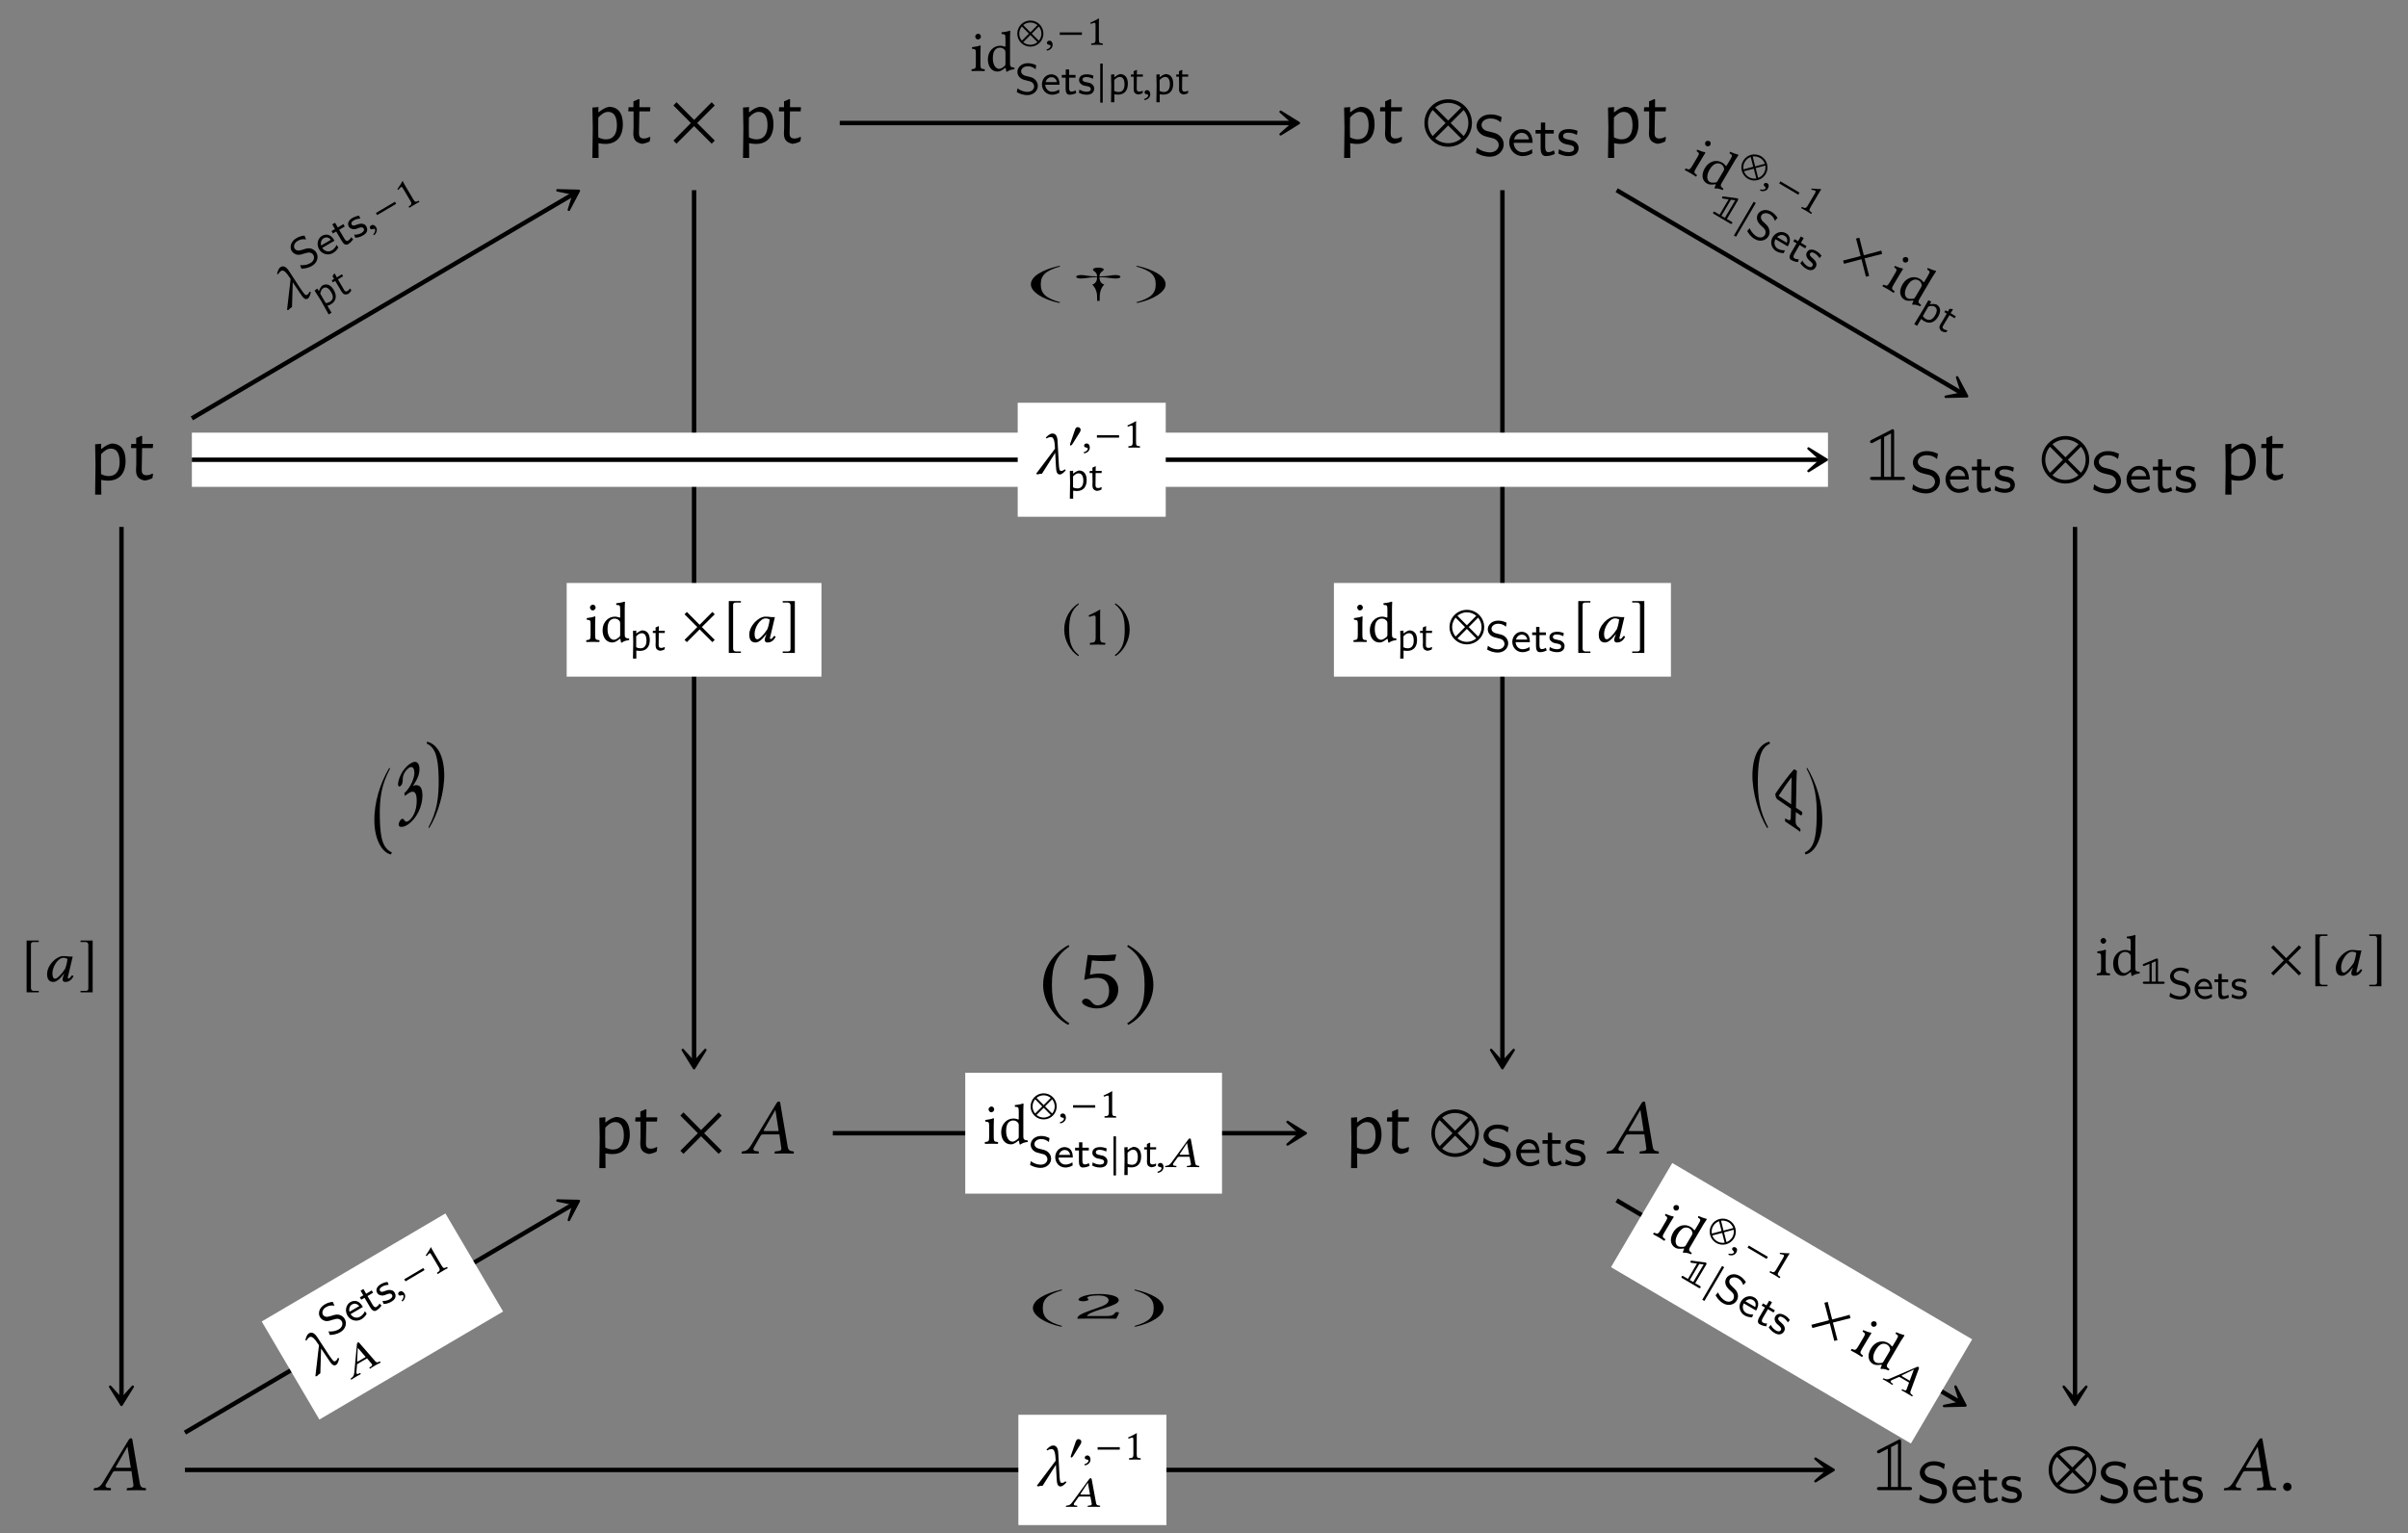 <?xml version="1.0" encoding="UTF-8"?>
<svg xmlns="http://www.w3.org/2000/svg" xmlns:xlink="http://www.w3.org/1999/xlink" width="303.99" height="193.59" viewBox="0 0 303.99 193.59">
<rect x="0" y="0" width="303.99" height="193.59" fill="#808080" stroke="none"/>
<defs>
<g>
<g id="glyph-0-0">
<path d="M 2.875 -4.609 C 2.406 -4.5 2.078 -4.312 1.609 -3.938 L 1.547 -3.938 L 1.562 -4.578 L 0.797 -4.516 L 0.844 -1.938 L 0.797 1.844 L 1.578 1.844 L 1.562 -0.016 C 1.859 0.047 2.156 0.078 2.422 0.078 C 3.844 0.078 4.641 -0.828 4.641 -2.422 C 4.641 -3.828 4.016 -4.609 2.875 -4.609 Z M 2.516 -0.5 C 2.203 -0.5 1.891 -0.578 1.547 -0.75 L 1.531 -2 L 1.547 -3.266 C 2 -3.75 2.375 -3.969 2.797 -3.969 C 3.516 -3.969 3.891 -3.359 3.891 -2.266 C 3.891 -1.141 3.406 -0.5 2.516 -0.5 Z M 2.516 -0.5 "/>
</g>
<g id="glyph-0-1">
<path d="M 2.234 -0.609 C 1.797 -0.609 1.594 -0.781 1.609 -1.328 L 1.656 -4.031 L 3 -4.031 L 3.047 -4.5 L 3.016 -4.562 L 1.656 -4.562 L 1.672 -5.516 L 1.594 -5.594 L 0.906 -5.297 L 0.906 -4.562 L 0.297 -4.562 L 0.25 -4.094 L 0.297 -4.031 L 0.922 -4.031 L 0.922 -1.969 L 0.891 -1.25 C 0.891 -0.469 1.203 -0.094 1.969 0.062 C 2.297 0.031 2.594 -0.062 2.953 -0.234 L 3.047 -0.75 L 2.953 -0.812 C 2.656 -0.656 2.438 -0.609 2.234 -0.609 Z M 2.234 -0.609 "/>
</g>
<g id="glyph-1-0">
<path d="M 5.781 -0.344 L 3.562 -2.562 L 5.781 -4.781 L 5.391 -5.188 L 3.172 -2.953 L 0.953 -5.188 L 0.562 -4.781 L 2.766 -2.562 L 0.562 -0.344 L 0.953 0.047 L 3.172 -2.172 L 5.391 0.047 Z M 5.781 -0.344 "/>
</g>
<g id="glyph-1-1">
<path d="M 6.172 -2.562 C 6.172 -4.219 4.828 -5.562 3.172 -5.562 C 1.516 -5.562 0.172 -4.219 0.172 -2.562 C 0.172 -0.906 1.516 0.438 3.172 0.438 C 4.828 0.438 6.172 -0.906 6.172 -2.562 Z M 4.812 -4.516 L 3.172 -2.875 L 1.531 -4.516 C 1.969 -4.891 2.547 -5.109 3.172 -5.109 C 3.781 -5.109 4.359 -4.891 4.812 -4.516 Z M 5.719 -2.562 C 5.719 -1.938 5.5 -1.359 5.125 -0.922 L 3.484 -2.562 L 5.125 -4.203 C 5.5 -3.766 5.719 -3.188 5.719 -2.562 Z M 2.844 -2.562 L 1.219 -0.922 C 0.844 -1.359 0.625 -1.938 0.625 -2.562 C 0.625 -3.188 0.844 -3.766 1.219 -4.203 Z M 4.812 -0.609 C 4.359 -0.234 3.781 -0.016 3.172 -0.016 C 2.547 -0.016 1.969 -0.234 1.531 -0.609 L 3.172 -2.25 Z M 4.812 -0.609 "/>
</g>
<g id="glyph-2-0">
<path d="M 3.844 -1.391 C 3.844 -1.984 3.516 -2.312 3.359 -2.469 C 3.062 -2.766 2.719 -2.844 2.172 -2.984 C 1.719 -3.078 1.484 -3.141 1.312 -3.312 C 1.219 -3.406 1.047 -3.562 1.047 -3.844 C 1.047 -4.25 1.453 -4.672 2.172 -4.672 C 2.719 -4.672 3.109 -4.5 3.469 -4.188 L 3.594 -4.844 C 3.125 -5.078 2.703 -5.188 2.172 -5.188 C 1.078 -5.188 0.422 -4.453 0.422 -3.75 C 0.422 -3.453 0.516 -3.109 0.875 -2.781 C 1.203 -2.484 1.531 -2.406 1.984 -2.297 C 2.594 -2.156 2.766 -2.109 2.969 -1.891 C 3.109 -1.766 3.219 -1.562 3.219 -1.312 C 3.219 -0.859 2.812 -0.391 2.109 -0.391 C 1.703 -0.391 1.031 -0.516 0.453 -1 L 0.344 -0.344 C 0.703 -0.141 1.312 0.156 2.125 0.156 C 3.125 0.156 3.844 -0.578 3.844 -1.391 Z M 3.844 -1.391 "/>
</g>
<g id="glyph-2-1">
<path d="M 3.203 -1.594 C 3.203 -1.922 3.156 -2.406 2.875 -2.828 C 2.609 -3.203 2.172 -3.328 1.828 -3.328 C 0.938 -3.328 0.25 -2.562 0.25 -1.641 C 0.25 -0.703 0.984 0.078 1.938 0.078 C 2.359 0.078 2.797 -0.047 3.172 -0.281 L 3.125 -0.797 C 2.719 -0.5 2.266 -0.406 1.953 -0.406 C 1.312 -0.406 0.828 -0.922 0.812 -1.594 Z M 2.75 -2.031 L 0.859 -2.031 C 1.031 -2.609 1.453 -2.859 1.828 -2.859 C 2.141 -2.859 2.609 -2.703 2.75 -2.031 Z M 2.75 -2.031 "/>
</g>
<g id="glyph-2-2">
<path d="M 2.578 -0.203 L 2.453 -0.656 C 2.203 -0.484 1.953 -0.422 1.75 -0.422 C 1.453 -0.422 1.359 -0.719 1.359 -1.062 L 1.359 -2.766 L 2.438 -2.766 L 2.438 -3.219 L 1.359 -3.219 L 1.359 -4.156 L 0.812 -4.156 L 0.812 -3.219 L 0.141 -3.219 L 0.141 -2.766 L 0.781 -2.766 L 0.781 -0.938 C 0.781 -0.438 0.906 0.078 1.438 0.078 C 1.953 0.078 2.359 -0.094 2.578 -0.203 Z M 2.578 -0.203 "/>
</g>
<g id="glyph-2-3">
<path d="M 2.781 -0.938 C 2.781 -1.078 2.766 -1.359 2.469 -1.641 C 2.188 -1.875 1.938 -1.922 1.578 -1.984 C 1.156 -2.078 0.828 -2.141 0.828 -2.453 C 0.828 -2.875 1.344 -2.875 1.453 -2.875 C 1.875 -2.875 2.188 -2.781 2.562 -2.594 L 2.656 -3.109 C 2.156 -3.312 1.797 -3.328 1.531 -3.328 C 1.344 -3.328 0.25 -3.328 0.25 -2.375 C 0.25 -2.031 0.438 -1.844 0.531 -1.75 C 0.797 -1.5 1.094 -1.438 1.484 -1.359 C 1.828 -1.297 2.219 -1.234 2.219 -0.875 C 2.219 -0.422 1.609 -0.422 1.516 -0.422 C 1.047 -0.422 0.609 -0.594 0.312 -0.797 L 0.219 -0.25 C 0.469 -0.125 0.906 0.078 1.516 0.078 C 1.844 0.078 2.156 0.016 2.422 -0.172 C 2.703 -0.375 2.781 -0.703 2.781 -0.938 Z M 2.781 -0.938 "/>
</g>
<g id="glyph-3-0">
<path d="M 0.75 -5.078 C 0.656 -5.031 0.547 -4.969 0.547 -4.859 C 0.547 -4.75 0.641 -4.656 0.75 -4.656 C 0.781 -4.656 0.812 -4.656 0.922 -4.719 L 1.922 -5.234 L 1.922 -0.406 L 0.906 -0.406 C 0.75 -0.406 0.547 -0.406 0.547 -0.203 C 0.547 0 0.75 0 0.906 0 L 4.625 0 C 4.797 0 4.969 0 4.969 -0.203 C 4.969 -0.406 4.797 -0.406 4.625 -0.406 L 3.594 -0.406 L 3.594 -6.062 C 3.594 -6.234 3.594 -6.422 3.406 -6.422 C 3.375 -6.422 3.344 -6.422 3.234 -6.344 Z M 3.203 -0.406 L 2.328 -0.406 L 2.328 -5.438 L 3.203 -5.891 Z M 3.203 -0.406 "/>
</g>
<g id="glyph-4-0">
<path d="M 3.062 -2.828 C 2.906 -2.828 2.828 -2.844 2.828 -2.891 C 2.828 -2.906 2.828 -2.938 2.844 -2.953 L 4.297 -5.484 L 4.312 -5.484 L 4.719 -2.828 Z M 1.609 -0.781 L 2.438 -2.234 C 2.516 -2.359 2.578 -2.406 2.812 -2.406 L 4.812 -2.406 L 5.047 -0.719 C 5.062 -0.688 5.062 -0.656 5.062 -0.625 C 5.062 -0.406 4.906 -0.312 4.578 -0.297 L 4.297 -0.266 C 4.25 -0.266 4.234 -0.234 4.219 -0.188 L 4.203 0 L 4.203 0.016 C 4.562 0.016 5.109 0 5.469 0 C 5.859 0 6.25 0.016 6.594 0.016 L 6.625 0 L 6.641 -0.188 C 6.641 -0.234 6.609 -0.266 6.562 -0.266 L 6.453 -0.281 C 6.078 -0.312 5.922 -0.469 5.859 -0.859 L 4.938 -6.266 C 4.922 -6.453 4.891 -6.562 4.75 -6.562 C 4.609 -6.562 4.516 -6.469 4.359 -6.203 L 1.219 -1.016 C 0.844 -0.406 0.562 -0.297 0.156 -0.266 C 0.094 -0.266 0.062 -0.234 0.062 -0.188 L 0.031 0 L 0.047 0.016 C 0.406 0.016 0.562 0 0.922 0 C 1.312 0 1.828 0.016 2.172 0.016 L 2.203 0 L 2.219 -0.188 C 2.234 -0.234 2.203 -0.266 2.156 -0.266 L 1.891 -0.297 C 1.641 -0.312 1.531 -0.406 1.531 -0.562 C 1.531 -0.625 1.562 -0.703 1.609 -0.781 Z M 1.609 -0.781 "/>
</g>
<g id="glyph-4-1">
<path d="M 0.562 -0.422 C 0.562 -0.141 0.812 0.094 1.094 0.094 C 1.391 0.094 1.625 -0.141 1.625 -0.422 C 1.625 -0.719 1.391 -0.953 1.094 -0.953 C 0.812 -0.953 0.562 -0.719 0.562 -0.422 Z M 0.562 -0.422 "/>
</g>
<g id="glyph-5-0">
<path d="M 3.141 -2.344 L 2.969 -2.391 C 2.891 -2.141 2.781 -2.062 2.656 -1.984 C 2.469 -1.875 2.312 -2.078 1.781 -2.859 L 0.375 -5.016 C -0.094 -5.734 -0.484 -5.609 -0.672 -5.5 C -0.922 -5.344 -1.031 -5 -1.125 -4.641 L -0.984 -4.594 C -0.891 -4.766 -0.75 -4.922 -0.594 -5.016 C -0.422 -5.109 -0.141 -5.109 0.406 -4.266 L 0.594 -4 L 0.141 -0.078 L 0.312 -0.078 C 0.453 -0.219 0.594 -0.344 0.766 -0.453 L 0.859 -3.578 L 1.828 -2.141 C 2.188 -1.562 2.438 -1.328 2.766 -1.516 C 2.938 -1.625 3.094 -2.016 3.141 -2.344 Z M 3.141 -2.344 "/>
</g>
<g id="glyph-6-0">
<path d="M 1.969 -2.375 C 1.734 -2.766 1.406 -2.859 1.25 -2.906 C 0.938 -2.969 0.688 -2.906 0.281 -2.766 C -0.062 -2.656 -0.234 -2.625 -0.406 -2.656 C -0.5 -2.672 -0.672 -2.719 -0.781 -2.906 C -0.938 -3.172 -0.844 -3.609 -0.375 -3.875 C -0.031 -4.078 0.297 -4.109 0.672 -4.047 L 0.469 -4.531 C 0.094 -4.5 -0.219 -4.406 -0.562 -4.203 C -1.281 -3.781 -1.422 -3.062 -1.156 -2.609 C -1.047 -2.422 -0.844 -2.219 -0.5 -2.125 C -0.172 -2.062 0.078 -2.156 0.422 -2.266 C 0.859 -2.391 0.984 -2.422 1.203 -2.375 C 1.344 -2.328 1.5 -2.25 1.594 -2.078 C 1.766 -1.781 1.672 -1.328 1.219 -1.062 C 0.953 -0.906 0.469 -0.734 -0.078 -0.812 L 0.078 -0.359 C 0.391 -0.359 0.906 -0.406 1.438 -0.719 C 2.094 -1.109 2.281 -1.844 1.969 -2.375 Z M 1.969 -2.375 "/>
</g>
<g id="glyph-6-1">
<path d="M 1.469 -2.25 C 1.344 -2.469 1.141 -2.797 0.797 -2.938 C 0.484 -3.078 0.141 -3 -0.094 -2.875 C -0.672 -2.531 -0.828 -1.766 -0.469 -1.156 C -0.109 -0.547 0.672 -0.328 1.297 -0.703 C 1.562 -0.859 1.797 -1.094 1.953 -1.391 L 1.734 -1.719 C 1.578 -1.359 1.312 -1.125 1.109 -1.016 C 0.703 -0.766 0.172 -0.922 -0.078 -1.344 Z M 1.016 -2.359 L -0.219 -1.641 C -0.328 -2.094 -0.141 -2.422 0.094 -2.562 C 0.312 -2.688 0.672 -2.766 1.016 -2.359 Z M 1.016 -2.359 "/>
</g>
<g id="glyph-6-2">
<path d="M 1.594 -1.109 L 1.344 -1.375 C 1.25 -1.172 1.094 -1.031 0.969 -0.953 C 0.766 -0.828 0.609 -0.984 0.484 -1.203 L -0.172 -2.312 L 0.531 -2.734 L 0.359 -3.031 L -0.344 -2.609 L -0.688 -3.203 L -1.047 -3 L -0.703 -2.406 L -1.141 -2.156 L -0.969 -1.859 L -0.547 -2.094 L 0.156 -0.906 C 0.344 -0.578 0.625 -0.297 0.953 -0.5 C 1.297 -0.703 1.484 -0.969 1.594 -1.109 Z M 1.594 -1.109 "/>
</g>
<g id="glyph-6-3">
<path d="M 1.438 -1.688 C 1.391 -1.766 1.281 -1.953 0.984 -2 C 0.703 -2.062 0.516 -1.984 0.266 -1.906 C -0.047 -1.781 -0.281 -1.703 -0.406 -1.922 C -0.562 -2.188 -0.219 -2.391 -0.141 -2.438 C 0.125 -2.594 0.359 -2.641 0.688 -2.672 L 0.531 -3.031 C 0.141 -2.984 -0.109 -2.859 -0.281 -2.766 C -0.406 -2.688 -1.125 -2.266 -0.75 -1.625 C -0.625 -1.406 -0.422 -1.375 -0.328 -1.344 C -0.062 -1.266 0.172 -1.344 0.453 -1.469 C 0.688 -1.547 0.969 -1.641 1.109 -1.406 C 1.281 -1.109 0.891 -0.891 0.828 -0.844 C 0.531 -0.672 0.172 -0.609 -0.094 -0.641 L 0.047 -0.25 C 0.25 -0.25 0.625 -0.297 1.016 -0.531 C 1.234 -0.656 1.422 -0.812 1.516 -1.031 C 1.609 -1.281 1.531 -1.516 1.438 -1.688 Z M 1.438 -1.688 "/>
</g>
<g id="glyph-7-0">
<path d="M 0.266 -0.75 C 0.094 -0.656 0.047 -0.5 0.125 -0.359 C 0.219 -0.203 0.375 -0.25 0.484 -0.281 C 0.594 -0.328 0.688 -0.344 0.75 -0.25 C 0.797 -0.141 0.75 0.172 0.516 0.391 C 0.547 0.438 0.594 0.469 0.641 0.484 C 0.922 0.25 1.078 -0.172 0.891 -0.5 C 0.719 -0.781 0.469 -0.875 0.266 -0.75 Z M 0.266 -0.75 "/>
</g>
<g id="glyph-8-0">
<path d="M 2.062 -2.672 L 1.906 -2.938 L -0.5 -1.516 L -0.344 -1.25 Z M 2.062 -2.672 "/>
</g>
<g id="glyph-9-0">
<path d="M 1.016 -1.375 L 0.047 -3.016 C -0.109 -3.297 -0.281 -3.578 -0.297 -3.672 C -0.312 -3.688 -0.328 -3.672 -0.344 -3.672 C -0.5 -3.344 -0.703 -3.078 -0.984 -2.641 C -0.938 -2.594 -0.922 -2.562 -0.844 -2.578 C -0.672 -2.781 -0.594 -2.859 -0.5 -2.922 C -0.422 -2.969 -0.344 -2.875 -0.25 -2.703 L 0.656 -1.172 C 0.891 -0.781 0.781 -0.672 0.438 -0.453 C 0.438 -0.422 0.5 -0.312 0.547 -0.297 C 0.766 -0.453 0.938 -0.547 1.203 -0.703 C 1.422 -0.844 1.531 -0.906 1.797 -1.031 C 1.781 -1.078 1.719 -1.188 1.688 -1.188 C 1.344 -1 1.25 -0.984 1.016 -1.375 Z M 1.016 -1.375 "/>
</g>
<g id="glyph-10-0">
<path d="M 0.062 -2.984 C -0.109 -2.797 -0.219 -2.625 -0.328 -2.328 L -0.359 -2.297 L -0.547 -2.609 L -0.891 -2.359 L -0.125 -1.156 L 0.891 0.656 L 1.25 0.438 L 0.734 -0.438 C 0.891 -0.484 1.062 -0.562 1.172 -0.625 C 1.844 -1.016 1.969 -1.688 1.531 -2.438 C 1.141 -3.109 0.609 -3.297 0.062 -2.984 Z M 1.062 -0.953 C 0.906 -0.875 0.734 -0.781 0.516 -0.781 L -0.172 -1.969 C -0.109 -2.328 0.016 -2.562 0.219 -2.672 C 0.562 -2.875 0.906 -2.672 1.203 -2.156 C 1.531 -1.609 1.469 -1.203 1.062 -0.953 Z M 1.062 -0.953 "/>
</g>
<g id="glyph-10-1">
<path d="M 0.891 -0.906 C 0.672 -0.781 0.531 -0.812 0.391 -1.094 L -0.344 -2.359 L 0.297 -2.75 L 0.188 -2.969 L 0.156 -3 L -0.484 -2.609 L -0.734 -3.078 L -0.812 -3.094 L -1.031 -2.75 L -0.828 -2.406 L -1.125 -2.25 L -1.016 -2.016 L -0.984 -1.984 L -0.688 -2.156 L -0.109 -1.188 L 0.094 -0.844 C 0.312 -0.469 0.531 -0.375 0.938 -0.516 C 1.109 -0.625 1.203 -0.75 1.344 -0.938 L 1.234 -1.188 L 1.188 -1.203 C 1.078 -1.062 0.984 -0.969 0.891 -0.906 Z M 0.891 -0.906 "/>
</g>
<g id="glyph-11-0">
<path d="M 0.656 -4.359 C 0.656 -4.156 0.828 -3.969 1 -3.969 C 1.203 -3.969 1.375 -4.172 1.375 -4.328 C 1.375 -4.5 1.234 -4.703 1.031 -4.703 C 0.859 -4.703 0.656 -4.531 0.656 -4.359 Z M 1.312 -0.891 L 1.312 -2.328 C 1.312 -2.703 1.344 -3.156 1.344 -3.156 C 1.344 -3.188 1.312 -3.219 1.25 -3.219 C 1.047 -3.125 0.75 -3.062 0.25 -3 C 0.234 -2.953 0.25 -2.844 0.266 -2.797 C 0.672 -2.766 0.734 -2.719 0.734 -2.297 L 0.734 -0.891 C 0.734 -0.281 0.656 -0.266 0.219 -0.219 C 0.172 -0.188 0.172 -0.031 0.219 0.016 C 0.453 0 0.734 0 1.031 0 C 1.328 0 1.594 0 1.844 0.016 C 1.875 -0.031 1.875 -0.188 1.844 -0.219 C 1.391 -0.25 1.312 -0.281 1.312 -0.891 Z M 1.312 -0.891 "/>
</g>
<g id="glyph-11-1">
<path d="M 2.5 -0.906 C 2.5 -0.766 2.484 -0.703 2.391 -0.625 C 2.125 -0.391 1.891 -0.266 1.703 -0.266 C 1.312 -0.266 0.906 -0.703 0.906 -1.609 C 0.906 -2.125 1.016 -2.422 1.125 -2.578 C 1.344 -2.906 1.656 -2.938 1.797 -2.938 C 2.062 -2.938 2.234 -2.844 2.391 -2.672 C 2.484 -2.562 2.5 -2.5 2.5 -2.281 Z M 2.422 -0.359 C 2.469 -0.391 2.531 -0.406 2.531 -0.359 C 2.562 -0.172 2.609 0.078 2.609 0.078 C 2.672 0.094 2.703 0.094 2.75 0.078 C 2.906 -0.062 3.172 -0.172 3.609 -0.219 C 3.656 -0.266 3.656 -0.375 3.609 -0.422 C 3.141 -0.453 3.078 -0.594 3.078 -0.938 L 3.078 -4.234 C 3.078 -4.703 3.109 -5 3.109 -5 C 3.109 -5.047 3.078 -5.078 3.016 -5.078 C 2.828 -5 2.281 -4.891 2 -4.875 C 1.984 -4.812 2 -4.703 2.047 -4.656 C 2.422 -4.641 2.5 -4.672 2.5 -4.062 L 2.5 -3.125 C 2.5 -3.078 2.484 -3.062 2.438 -3.062 C 2.406 -3.062 2.109 -3.188 1.875 -3.188 C 1.391 -3.188 1.078 -3.031 0.781 -2.75 C 0.469 -2.438 0.281 -2.016 0.281 -1.469 C 0.281 -0.578 0.734 0.078 1.516 0.078 C 1.797 0.078 2.078 -0.078 2.422 -0.359 Z M 2.422 -0.359 "/>
</g>
<g id="glyph-11-2">
<path d="M 2.094 -0.891 L 2.094 -3.406 C 2.094 -3.844 2.094 -4.281 2.109 -4.375 C 2.109 -4.422 2.094 -4.422 2.078 -4.422 C 1.672 -4.172 1.281 -3.984 0.641 -3.688 C 0.656 -3.609 0.688 -3.531 0.75 -3.5 C 1.094 -3.625 1.25 -3.672 1.391 -3.672 C 1.516 -3.672 1.531 -3.5 1.531 -3.25 L 1.531 -0.891 C 1.531 -0.281 1.344 -0.25 0.828 -0.219 C 0.781 -0.188 0.781 -0.031 0.828 0.016 C 1.188 0 1.453 0 1.844 0 C 2.188 0 2.359 0 2.719 0.016 C 2.766 -0.031 2.766 -0.188 2.719 -0.219 C 2.219 -0.25 2.094 -0.281 2.094 -0.891 Z M 2.094 -0.891 "/>
</g>
<g id="glyph-12-0">
<path d="M 3.391 -1.406 C 3.391 -2.312 2.656 -3.062 1.75 -3.062 C 0.828 -3.062 0.094 -2.312 0.094 -1.406 C 0.094 -0.5 0.828 0.234 1.75 0.234 C 2.656 0.234 3.391 -0.5 3.391 -1.406 Z M 2.641 -2.484 L 1.75 -1.578 L 0.844 -2.484 C 1.078 -2.688 1.406 -2.812 1.75 -2.812 C 2.078 -2.812 2.391 -2.688 2.641 -2.484 Z M 3.141 -1.406 C 3.141 -1.062 3.016 -0.75 2.812 -0.516 L 1.922 -1.406 L 2.812 -2.312 C 3.016 -2.062 3.141 -1.75 3.141 -1.406 Z M 1.562 -1.406 L 0.672 -0.516 C 0.469 -0.75 0.344 -1.062 0.344 -1.406 C 0.344 -1.75 0.469 -2.062 0.672 -2.312 Z M 2.641 -0.328 C 2.391 -0.125 2.078 0 1.75 0 C 1.406 0 1.078 -0.125 0.844 -0.328 L 1.75 -1.234 Z M 2.641 -0.328 "/>
</g>
<g id="glyph-12-1">
<path d="M 3.141 -1.25 L 3.141 -1.562 L 0.344 -1.562 L 0.344 -1.25 Z M 3.141 -1.25 "/>
</g>
<g id="glyph-12-2">
<path d="M 0.703 1.062 L 0.703 -3.875 L 0.391 -3.875 L 0.391 1.062 Z M 0.703 1.062 "/>
</g>
<g id="glyph-12-3">
<path d="M 1.625 -2.25 C 1.625 -2.453 1.438 -2.578 1.25 -2.578 C 1.047 -2.578 0.953 -2.375 0.906 -2.219 L 0.328 -0.547 C 0.312 -0.516 0.281 -0.406 0.281 -0.359 C 0.281 -0.312 0.312 -0.25 0.359 -0.25 C 0.438 -0.25 0.531 -0.359 0.578 -0.422 L 1.469 -1.844 C 1.547 -1.953 1.625 -2.109 1.625 -2.25 Z M 1.625 -2.25 "/>
</g>
<g id="glyph-13-0">
<path d="M 0.609 -0.516 C 0.422 -0.516 0.297 -0.391 0.297 -0.234 C 0.297 -0.062 0.453 -0.016 0.562 0 C 0.672 0.016 0.766 0.047 0.766 0.172 C 0.766 0.281 0.562 0.531 0.25 0.594 C 0.25 0.656 0.266 0.703 0.312 0.734 C 0.672 0.688 1.016 0.406 1.016 0.016 C 1.016 -0.312 0.859 -0.516 0.609 -0.516 Z M 0.609 -0.516 "/>
</g>
<g id="glyph-13-1">
<path d="M 2.016 -1.547 C 1.906 -1.547 1.859 -1.562 1.859 -1.594 C 1.859 -1.594 1.859 -1.609 1.859 -1.625 L 2.781 -3.016 L 2.797 -3.016 L 3.062 -1.547 Z M 1.047 -0.438 L 1.594 -1.203 C 1.625 -1.281 1.688 -1.297 1.828 -1.297 L 3.109 -1.297 L 3.281 -0.391 C 3.281 -0.375 3.281 -0.359 3.281 -0.344 C 3.281 -0.219 3.188 -0.172 2.984 -0.156 L 2.812 -0.141 C 2.797 -0.141 2.781 -0.125 2.766 -0.109 L 2.766 0.016 C 3 0 3.344 0 3.594 0 C 3.844 0 4.109 0 4.328 0.016 L 4.328 0 L 4.344 -0.109 C 4.344 -0.125 4.328 -0.141 4.297 -0.141 L 4.234 -0.156 C 3.969 -0.172 3.859 -0.25 3.828 -0.469 L 3.281 -3.438 C 3.266 -3.547 3.234 -3.609 3.141 -3.609 C 3.062 -3.609 3 -3.562 2.891 -3.406 L 0.812 -0.562 C 0.578 -0.219 0.375 -0.172 0.094 -0.141 C 0.078 -0.141 0.031 -0.125 0.031 -0.109 L 0.016 0 L 0.016 0.016 C 0.25 0 0.375 0 0.609 0 C 0.859 0 1.203 0 1.422 0.016 L 1.438 0 L 1.453 -0.109 C 1.469 -0.125 1.438 -0.141 1.422 -0.141 L 1.25 -0.156 C 1.078 -0.172 1.016 -0.219 1.016 -0.312 C 1.016 -0.344 1.031 -0.391 1.047 -0.438 Z M 1.047 -0.438 "/>
</g>
<g id="glyph-14-0">
<path d="M 1.578 -0.672 L 1.578 -2.578 C 1.578 -2.906 1.578 -3.234 1.594 -3.312 C 1.594 -3.328 1.578 -3.328 1.562 -3.328 C 1.266 -3.141 0.969 -3.016 0.484 -2.781 C 0.5 -2.719 0.516 -2.672 0.578 -2.641 C 0.828 -2.734 0.938 -2.781 1.047 -2.781 C 1.141 -2.781 1.156 -2.641 1.156 -2.453 L 1.156 -0.672 C 1.156 -0.219 1.016 -0.188 0.625 -0.172 C 0.594 -0.141 0.594 -0.016 0.625 0.016 C 0.891 0 1.094 0 1.391 0 C 1.656 0 1.781 0 2.062 0.016 C 2.094 -0.016 2.094 -0.141 2.062 -0.172 C 1.672 -0.188 1.578 -0.219 1.578 -0.672 Z M 1.578 -0.672 "/>
</g>
<g id="glyph-15-0">
<path d="M 2.906 -1.047 C 2.906 -1.5 2.656 -1.75 2.547 -1.859 C 2.312 -2.094 2.062 -2.156 1.641 -2.25 C 1.297 -2.328 1.125 -2.375 1 -2.5 C 0.922 -2.562 0.797 -2.688 0.797 -2.906 C 0.797 -3.203 1.109 -3.531 1.641 -3.531 C 2.047 -3.531 2.344 -3.391 2.625 -3.156 L 2.703 -3.656 C 2.359 -3.828 2.047 -3.922 1.641 -3.922 C 0.812 -3.922 0.328 -3.359 0.328 -2.828 C 0.328 -2.609 0.391 -2.344 0.656 -2.094 C 0.906 -1.875 1.156 -1.812 1.5 -1.734 C 1.953 -1.625 2.078 -1.594 2.25 -1.438 C 2.344 -1.328 2.438 -1.172 2.438 -0.984 C 2.438 -0.641 2.125 -0.297 1.594 -0.297 C 1.281 -0.297 0.781 -0.391 0.344 -0.75 L 0.25 -0.266 C 0.531 -0.109 0.984 0.109 1.594 0.109 C 2.359 0.109 2.906 -0.438 2.906 -1.047 Z M 2.906 -1.047 "/>
</g>
<g id="glyph-15-1">
<path d="M 2.406 -1.203 C 2.406 -1.453 2.391 -1.828 2.172 -2.141 C 1.969 -2.406 1.641 -2.516 1.375 -2.516 C 0.703 -2.516 0.188 -1.938 0.188 -1.234 C 0.188 -0.531 0.734 0.062 1.469 0.062 C 1.781 0.062 2.109 -0.031 2.391 -0.203 L 2.359 -0.594 C 2.047 -0.375 1.703 -0.312 1.469 -0.312 C 1 -0.312 0.625 -0.703 0.609 -1.203 Z M 2.078 -1.531 L 0.656 -1.531 C 0.781 -1.969 1.109 -2.156 1.375 -2.156 C 1.625 -2.156 1.969 -2.047 2.078 -1.531 Z M 2.078 -1.531 "/>
</g>
<g id="glyph-15-2">
<path d="M 1.938 -0.141 L 1.844 -0.5 C 1.672 -0.375 1.469 -0.328 1.328 -0.328 C 1.094 -0.328 1.031 -0.547 1.031 -0.797 L 1.031 -2.094 L 1.844 -2.094 L 1.844 -2.438 L 1.031 -2.438 L 1.031 -3.125 L 0.609 -3.125 L 0.609 -2.438 L 0.109 -2.438 L 0.109 -2.094 L 0.594 -2.094 L 0.594 -0.703 C 0.594 -0.328 0.688 0.062 1.078 0.062 C 1.469 0.062 1.781 -0.078 1.938 -0.141 Z M 1.938 -0.141 "/>
</g>
<g id="glyph-15-3">
<path d="M 2.094 -0.719 C 2.094 -0.812 2.094 -1.031 1.859 -1.234 C 1.656 -1.422 1.453 -1.453 1.203 -1.5 C 0.875 -1.562 0.625 -1.609 0.625 -1.859 C 0.625 -2.172 1.016 -2.172 1.109 -2.172 C 1.422 -2.172 1.656 -2.094 1.938 -1.953 L 2 -2.344 C 1.625 -2.5 1.359 -2.516 1.156 -2.516 C 1.016 -2.516 0.188 -2.516 0.188 -1.781 C 0.188 -1.531 0.328 -1.391 0.406 -1.328 C 0.594 -1.125 0.828 -1.078 1.125 -1.031 C 1.375 -0.984 1.672 -0.922 1.672 -0.656 C 1.672 -0.312 1.219 -0.312 1.141 -0.312 C 0.797 -0.312 0.453 -0.438 0.234 -0.594 L 0.172 -0.188 C 0.344 -0.094 0.688 0.062 1.141 0.062 C 1.391 0.062 1.625 0.016 1.828 -0.125 C 2.031 -0.281 2.094 -0.531 2.094 -0.719 Z M 2.094 -0.719 "/>
</g>
<g id="glyph-16-0">
<path d="M 1.578 -2.547 C 1.328 -2.469 1.141 -2.375 0.891 -2.172 L 0.844 -2.172 L 0.859 -2.516 L 0.438 -2.484 L 0.469 -1.062 L 0.438 1.016 L 0.859 1.016 L 0.859 0 C 1.016 0.031 1.188 0.047 1.328 0.047 C 2.109 0.047 2.562 -0.453 2.562 -1.328 C 2.562 -2.109 2.203 -2.547 1.578 -2.547 Z M 1.391 -0.281 C 1.219 -0.281 1.031 -0.312 0.844 -0.422 L 0.844 -1.797 C 1.094 -2.062 1.312 -2.188 1.547 -2.188 C 1.938 -2.188 2.141 -1.844 2.141 -1.25 C 2.141 -0.625 1.875 -0.281 1.391 -0.281 Z M 1.391 -0.281 "/>
</g>
<g id="glyph-16-1">
<path d="M 1.234 -0.328 C 0.984 -0.328 0.875 -0.438 0.891 -0.734 L 0.906 -2.219 L 1.656 -2.219 L 1.672 -2.469 L 1.656 -2.5 L 0.906 -2.5 L 0.922 -3.031 L 0.875 -3.078 L 0.5 -2.906 L 0.5 -2.5 L 0.172 -2.5 L 0.141 -2.25 L 0.156 -2.219 L 0.5 -2.219 L 0.516 -1.078 L 0.5 -0.688 C 0.5 -0.25 0.656 -0.047 1.078 0.031 C 1.266 0.016 1.422 -0.031 1.625 -0.125 L 1.672 -0.406 L 1.625 -0.438 C 1.469 -0.359 1.344 -0.328 1.234 -0.328 Z M 1.234 -0.328 "/>
</g>
<g id="glyph-17-0">
<path d="M 2.766 -3.422 C 2.672 -3.25 2.734 -3 2.875 -2.922 C 3.047 -2.812 3.297 -2.891 3.375 -3.031 C 3.469 -3.172 3.453 -3.422 3.281 -3.531 C 3.125 -3.609 2.859 -3.578 2.766 -3.422 Z M 1.578 -0.094 L 2.312 -1.328 C 2.5 -1.656 2.75 -2.031 2.75 -2.031 C 2.766 -2.062 2.75 -2.109 2.703 -2.141 C 2.484 -2.156 2.188 -2.266 1.734 -2.453 C 1.703 -2.422 1.656 -2.328 1.656 -2.266 C 1.984 -2.047 2.016 -1.969 1.812 -1.609 L 1.094 -0.391 C 0.781 0.125 0.703 0.094 0.297 -0.078 C 0.234 -0.062 0.156 0.062 0.172 0.125 C 0.391 0.234 0.641 0.375 0.891 0.516 C 1.141 0.672 1.375 0.812 1.578 0.953 C 1.625 0.922 1.703 0.797 1.703 0.75 C 1.328 0.484 1.266 0.422 1.578 -0.094 Z M 1.578 -0.094 "/>
</g>
<g id="glyph-17-1">
<path d="M 2.609 0.484 C 2.547 0.609 2.5 0.656 2.375 0.688 C 2.031 0.734 1.766 0.719 1.609 0.625 C 1.266 0.438 1.141 -0.156 1.594 -0.938 C 1.859 -1.375 2.109 -1.578 2.281 -1.641 C 2.625 -1.812 2.906 -1.688 3.031 -1.625 C 3.266 -1.484 3.359 -1.328 3.422 -1.078 C 3.438 -0.938 3.422 -0.891 3.312 -0.703 Z M 2.281 0.922 C 2.328 0.906 2.391 0.938 2.375 0.969 C 2.297 1.156 2.203 1.391 2.203 1.391 C 2.25 1.438 2.281 1.453 2.328 1.453 C 2.531 1.422 2.828 1.469 3.219 1.641 C 3.297 1.625 3.344 1.531 3.328 1.469 C 2.938 1.203 2.953 1.047 3.125 0.75 L 4.797 -2.094 C 5.047 -2.484 5.219 -2.734 5.219 -2.734 C 5.25 -2.766 5.234 -2.812 5.172 -2.844 C 4.969 -2.875 4.453 -3.062 4.188 -3.188 C 4.141 -3.141 4.109 -3.031 4.125 -2.984 C 4.453 -2.766 4.531 -2.766 4.219 -2.234 L 3.734 -1.422 C 3.719 -1.391 3.688 -1.375 3.641 -1.406 C 3.625 -1.422 3.422 -1.688 3.219 -1.797 C 2.812 -2.047 2.453 -2.062 2.062 -1.984 C 1.641 -1.859 1.266 -1.594 1 -1.125 C 0.547 -0.359 0.594 0.438 1.266 0.828 C 1.5 0.969 1.844 0.984 2.281 0.922 Z M 2.281 0.922 "/>
</g>
<g id="glyph-18-0">
<path d="M 3.641 0.5 C 4.094 -0.281 3.844 -1.297 3.062 -1.75 C 2.266 -2.219 1.25 -1.953 0.797 -1.172 C 0.328 -0.391 0.594 0.625 1.391 1.094 C 2.172 1.547 3.172 1.281 3.641 0.5 Z M 3.547 -0.797 L 2.312 -0.469 L 2 -1.719 C 2.281 -1.766 2.641 -1.703 2.938 -1.531 C 3.219 -1.375 3.422 -1.094 3.547 -0.797 Z M 3.422 0.375 C 3.234 0.672 2.969 0.891 2.688 0.984 L 2.375 -0.25 L 3.594 -0.578 C 3.641 -0.25 3.594 0.078 3.422 0.375 Z M 2.062 -0.422 L 0.844 -0.094 C 0.781 -0.406 0.828 -0.75 1.016 -1.047 C 1.188 -1.344 1.453 -1.547 1.75 -1.656 Z M 2.453 1.062 C 2.125 1.109 1.797 1.047 1.516 0.891 C 1.219 0.719 0.984 0.438 0.906 0.141 L 2.141 -0.172 Z M 2.453 1.062 "/>
</g>
<g id="glyph-18-1">
<path d="M 3.344 0.516 L 3.5 0.25 L 1.094 -1.172 L 0.938 -0.906 Z M 3.344 0.516 "/>
</g>
<g id="glyph-18-2">
<path d="M 0.078 1.281 L 2.578 -2.984 L 2.312 -3.141 L -0.188 1.125 Z M 0.078 1.281 "/>
</g>
<g id="glyph-19-0">
<path d="M 0.797 -0.125 C 0.625 -0.219 0.453 -0.188 0.375 -0.047 C 0.281 0.109 0.406 0.219 0.484 0.281 C 0.562 0.359 0.625 0.438 0.562 0.531 C 0.516 0.641 0.219 0.734 -0.078 0.641 C -0.109 0.688 -0.125 0.75 -0.109 0.797 C 0.234 0.938 0.672 0.859 0.859 0.531 C 1.031 0.25 1 0 0.797 -0.125 Z M 0.797 -0.125 "/>
</g>
<g id="glyph-20-0">
<path d="M 1.703 0.219 L 2.672 -1.422 C 2.828 -1.703 3 -1.984 3.047 -2.047 C 3.062 -2.062 3.047 -2.078 3.031 -2.078 C 2.688 -2.062 2.359 -2.109 1.828 -2.141 C 1.812 -2.094 1.797 -2.031 1.844 -1.984 C 2.109 -1.938 2.219 -1.922 2.312 -1.859 C 2.391 -1.812 2.344 -1.688 2.25 -1.516 L 1.344 0.016 C 1.109 0.406 0.969 0.359 0.625 0.172 C 0.594 0.172 0.531 0.281 0.516 0.328 C 0.766 0.453 0.938 0.547 1.203 0.703 C 1.422 0.844 1.531 0.906 1.766 1.062 C 1.828 1.047 1.891 0.938 1.875 0.906 C 1.531 0.688 1.469 0.609 1.703 0.219 Z M 1.703 0.219 "/>
</g>
<g id="glyph-21-0">
<path d="M 1.703 -1.938 C 1.609 -1.953 1.562 -1.969 1.516 -1.891 C 1.469 -1.828 1.484 -1.734 1.562 -1.688 C 1.578 -1.688 1.578 -1.672 1.656 -1.672 L 2.312 -1.578 L 1.172 0.359 L 0.625 0.031 C 0.562 0 0.438 -0.078 0.375 0.047 C 0.297 0.172 0.422 0.25 0.484 0.281 L 2.5 1.469 C 2.578 1.516 2.688 1.578 2.766 1.453 C 2.828 1.328 2.719 1.266 2.641 1.219 L 2.094 0.906 L 3.469 -1.422 C 3.516 -1.5 3.578 -1.609 3.453 -1.688 C 3.438 -1.703 3.438 -1.703 3.359 -1.719 Z M 1.406 0.5 L 2.609 -1.531 L 3.156 -1.469 L 1.844 0.75 Z M 1.406 0.5 "/>
</g>
<g id="glyph-22-0">
<path d="M 3.031 0.562 C 3.266 0.172 3.188 -0.172 3.125 -0.312 C 3.062 -0.641 2.875 -0.812 2.562 -1.109 C 2.312 -1.344 2.172 -1.469 2.125 -1.656 C 2.094 -1.734 2.047 -1.906 2.156 -2.094 C 2.312 -2.359 2.75 -2.484 3.219 -2.219 C 3.562 -2.016 3.734 -1.734 3.859 -1.391 L 4.188 -1.781 C 3.969 -2.094 3.75 -2.344 3.406 -2.547 C 2.688 -2.969 1.984 -2.719 1.719 -2.266 C 1.609 -2.078 1.531 -1.812 1.625 -1.484 C 1.734 -1.156 1.922 -0.969 2.172 -0.734 C 2.516 -0.422 2.609 -0.328 2.672 -0.094 C 2.688 0.047 2.688 0.219 2.594 0.391 C 2.422 0.688 1.984 0.828 1.531 0.562 C 1.266 0.406 0.875 0.047 0.672 -0.469 L 0.359 -0.109 C 0.516 0.172 0.781 0.594 1.312 0.906 C 1.969 1.297 2.719 1.094 3.031 0.562 Z M 3.031 0.562 "/>
</g>
<g id="glyph-22-1">
<path d="M 2.688 0.188 C 2.812 -0.031 2.984 -0.359 2.953 -0.75 C 2.922 -1.078 2.703 -1.344 2.469 -1.469 C 1.891 -1.812 1.141 -1.578 0.781 -0.969 C 0.422 -0.359 0.609 0.422 1.234 0.797 C 1.5 0.953 1.828 1.031 2.172 1.047 L 2.328 0.688 C 1.953 0.703 1.625 0.594 1.422 0.484 C 1.016 0.234 0.891 -0.297 1.141 -0.719 Z M 2.578 -0.266 L 1.344 -0.984 C 1.672 -1.312 2.047 -1.297 2.281 -1.156 C 2.5 -1.031 2.734 -0.766 2.578 -0.266 Z M 2.578 -0.266 "/>
</g>
<g id="glyph-22-2">
<path d="M 1.75 0.859 L 1.844 0.5 C 1.625 0.516 1.438 0.469 1.312 0.391 C 1.109 0.266 1.172 0.047 1.297 -0.172 L 1.953 -1.297 L 2.656 -0.875 L 2.828 -1.156 L 2.125 -1.578 L 2.469 -2.172 L 2.109 -2.375 L 1.766 -1.781 L 1.328 -2.031 L 1.156 -1.75 L 1.578 -1.516 L 0.875 -0.312 C 0.688 0.016 0.562 0.391 0.891 0.594 C 1.234 0.797 1.578 0.844 1.75 0.859 Z M 1.75 0.859 "/>
</g>
<g id="glyph-22-3">
<path d="M 2.172 0.438 C 2.219 0.359 2.328 0.172 2.234 -0.125 C 2.141 -0.375 1.984 -0.516 1.797 -0.688 C 1.547 -0.906 1.344 -1.078 1.469 -1.297 C 1.625 -1.562 1.969 -1.359 2.047 -1.312 C 2.312 -1.156 2.484 -0.969 2.656 -0.703 L 2.906 -1 C 2.672 -1.328 2.453 -1.484 2.281 -1.578 C 2.156 -1.656 1.438 -2.078 1.062 -1.438 C 0.938 -1.219 0.984 -1.031 1.016 -0.938 C 1.094 -0.672 1.266 -0.5 1.484 -0.312 C 1.688 -0.141 1.906 0.047 1.766 0.281 C 1.594 0.578 1.203 0.359 1.141 0.312 C 0.844 0.141 0.609 -0.141 0.5 -0.391 L 0.234 -0.062 C 0.344 0.094 0.562 0.391 0.953 0.625 C 1.172 0.75 1.391 0.844 1.641 0.812 C 1.891 0.781 2.078 0.609 2.172 0.438 Z M 2.172 0.438 "/>
</g>
<g id="glyph-23-0">
<path d="M 3.766 1.922 L 3.188 -0.297 L 5.406 -0.859 L 5.297 -1.281 L 3.094 -0.688 L 2.531 -2.906 L 2.109 -2.797 L 2.688 -0.594 L 0.469 -0.016 L 0.594 0.391 L 2.797 -0.188 L 3.359 2.016 Z M 3.766 1.922 "/>
</g>
<g id="glyph-24-0">
<path d="M 2.656 -1.391 C 2.391 -1.453 2.188 -1.469 1.859 -1.422 L 1.828 -1.453 L 2.016 -1.734 L 1.641 -1.922 L 0.938 -0.688 L -0.141 1.094 L 0.219 1.312 L 0.734 0.438 C 0.859 0.547 1 0.656 1.109 0.719 C 1.781 1.109 2.438 0.906 2.875 0.156 C 3.266 -0.516 3.203 -1.078 2.656 -1.391 Z M 1.344 0.453 C 1.188 0.375 1.047 0.25 0.953 0.062 L 1.641 -1.125 C 1.984 -1.234 2.234 -1.219 2.438 -1.109 C 2.781 -0.906 2.781 -0.516 2.484 0 C 2.156 0.547 1.75 0.703 1.344 0.453 Z M 1.344 0.453 "/>
</g>
<g id="glyph-24-1">
<path d="M 1.234 0.344 C 1.016 0.219 0.969 0.062 1.141 -0.188 L 1.906 -1.453 L 2.547 -1.062 L 2.688 -1.281 L 2.688 -1.312 L 2.047 -1.703 L 2.328 -2.141 L 2.312 -2.219 L 1.906 -2.25 L 1.703 -1.906 L 1.406 -2.062 L 1.266 -1.859 L 1.266 -1.828 L 1.562 -1.656 L 0.984 -0.656 L 0.781 -0.344 C 0.562 0.031 0.594 0.281 0.906 0.578 C 1.078 0.656 1.234 0.688 1.469 0.719 L 1.641 0.5 L 1.625 0.453 C 1.453 0.438 1.328 0.406 1.234 0.344 Z M 1.234 0.344 "/>
</g>
<g id="glyph-25-0">
<path d="M 3.141 -2.344 L 2.969 -2.391 C 2.891 -2.141 2.781 -2.062 2.656 -1.984 C 2.469 -1.875 2.312 -2.078 1.781 -2.859 L 0.375 -5.016 C -0.094 -5.734 -0.484 -5.609 -0.672 -5.5 C -0.922 -5.344 -1.031 -5 -1.125 -4.641 L -0.984 -4.594 C -0.891 -4.766 -0.75 -4.922 -0.594 -5.016 C -0.422 -5.109 -0.141 -5.109 0.406 -4.266 L 0.594 -4 L 0.141 -0.078 L 0.312 -0.078 C 0.453 -0.219 0.594 -0.344 0.766 -0.453 L 0.859 -3.578 L 1.828 -2.141 C 2.188 -1.562 2.438 -1.328 2.766 -1.516 C 2.938 -1.625 3.094 -2.016 3.141 -2.344 Z M 3.141 -2.344 "/>
</g>
<g id="glyph-26-0">
<path d="M 1.969 -2.375 C 1.734 -2.766 1.406 -2.859 1.25 -2.906 C 0.938 -2.969 0.688 -2.906 0.281 -2.766 C -0.062 -2.656 -0.234 -2.625 -0.406 -2.656 C -0.5 -2.672 -0.672 -2.719 -0.781 -2.906 C -0.938 -3.172 -0.844 -3.609 -0.375 -3.875 C -0.031 -4.078 0.297 -4.109 0.672 -4.047 L 0.469 -4.531 C 0.094 -4.5 -0.219 -4.406 -0.562 -4.203 C -1.281 -3.781 -1.422 -3.062 -1.156 -2.609 C -1.047 -2.422 -0.844 -2.219 -0.5 -2.125 C -0.172 -2.062 0.078 -2.156 0.422 -2.266 C 0.859 -2.391 0.984 -2.422 1.203 -2.375 C 1.344 -2.328 1.5 -2.25 1.594 -2.078 C 1.766 -1.781 1.672 -1.328 1.219 -1.062 C 0.953 -0.906 0.469 -0.734 -0.078 -0.812 L 0.078 -0.359 C 0.391 -0.359 0.906 -0.406 1.438 -0.719 C 2.094 -1.109 2.281 -1.844 1.969 -2.375 Z M 1.969 -2.375 "/>
</g>
<g id="glyph-26-1">
<path d="M 1.469 -2.25 C 1.344 -2.469 1.141 -2.797 0.797 -2.938 C 0.484 -3.078 0.141 -3 -0.094 -2.875 C -0.672 -2.531 -0.828 -1.766 -0.469 -1.156 C -0.109 -0.547 0.672 -0.328 1.297 -0.703 C 1.562 -0.859 1.797 -1.094 1.953 -1.391 L 1.734 -1.719 C 1.578 -1.359 1.312 -1.125 1.109 -1.016 C 0.703 -0.766 0.172 -0.922 -0.078 -1.344 Z M 1.016 -2.359 L -0.219 -1.641 C -0.328 -2.094 -0.141 -2.422 0.094 -2.562 C 0.312 -2.688 0.672 -2.766 1.016 -2.359 Z M 1.016 -2.359 "/>
</g>
<g id="glyph-26-2">
<path d="M 1.594 -1.109 L 1.344 -1.375 C 1.25 -1.172 1.094 -1.031 0.969 -0.953 C 0.766 -0.828 0.609 -0.984 0.484 -1.203 L -0.172 -2.312 L 0.531 -2.734 L 0.359 -3.031 L -0.344 -2.609 L -0.688 -3.203 L -1.047 -3 L -0.703 -2.406 L -1.141 -2.156 L -0.969 -1.859 L -0.547 -2.094 L 0.156 -0.906 C 0.344 -0.578 0.625 -0.297 0.953 -0.5 C 1.297 -0.703 1.484 -0.969 1.594 -1.109 Z M 1.594 -1.109 "/>
</g>
<g id="glyph-26-3">
<path d="M 1.438 -1.688 C 1.391 -1.766 1.281 -1.953 0.984 -2 C 0.703 -2.062 0.516 -1.984 0.266 -1.906 C -0.047 -1.781 -0.281 -1.703 -0.406 -1.922 C -0.562 -2.188 -0.219 -2.391 -0.141 -2.438 C 0.125 -2.594 0.359 -2.641 0.688 -2.672 L 0.531 -3.031 C 0.141 -2.984 -0.109 -2.859 -0.281 -2.766 C -0.406 -2.688 -1.125 -2.266 -0.75 -1.625 C -0.625 -1.406 -0.422 -1.375 -0.328 -1.344 C -0.062 -1.266 0.172 -1.344 0.453 -1.469 C 0.688 -1.547 0.969 -1.641 1.109 -1.406 C 1.281 -1.109 0.891 -0.891 0.828 -0.844 C 0.531 -0.672 0.172 -0.609 -0.094 -0.641 L 0.047 -0.25 C 0.25 -0.25 0.625 -0.297 1.016 -0.531 C 1.234 -0.656 1.422 -0.812 1.516 -1.031 C 1.609 -1.281 1.531 -1.516 1.438 -1.688 Z M 1.438 -1.688 "/>
</g>
<g id="glyph-27-0">
<path d="M 0.266 -0.75 C 0.094 -0.656 0.047 -0.5 0.125 -0.359 C 0.219 -0.203 0.375 -0.25 0.484 -0.281 C 0.594 -0.328 0.688 -0.344 0.75 -0.25 C 0.797 -0.141 0.75 0.172 0.516 0.391 C 0.547 0.438 0.594 0.469 0.641 0.484 C 0.922 0.25 1.078 -0.172 0.891 -0.5 C 0.719 -0.781 0.469 -0.875 0.266 -0.75 Z M 0.266 -0.75 "/>
</g>
<g id="glyph-27-1">
<path d="M 0.953 -2.344 C 0.859 -2.297 0.812 -2.281 0.797 -2.312 C 0.797 -2.312 0.797 -2.328 0.781 -2.344 L 0.859 -4 L 0.875 -4.016 L 1.859 -2.875 Z M 0.688 -0.906 L 0.766 -1.844 C 0.75 -1.938 0.797 -1.984 0.922 -2.047 L 2.031 -2.703 L 2.625 -2 C 2.641 -1.984 2.641 -1.969 2.656 -1.953 C 2.719 -1.844 2.656 -1.75 2.5 -1.656 L 2.344 -1.547 C 2.328 -1.547 2.328 -1.516 2.328 -1.5 L 2.391 -1.406 L 2.406 -1.391 C 2.578 -1.516 2.875 -1.688 3.094 -1.828 C 3.312 -1.953 3.547 -2.078 3.75 -2.172 L 3.734 -2.188 L 3.688 -2.297 C 3.688 -2.312 3.656 -2.312 3.625 -2.297 L 3.578 -2.281 C 3.328 -2.156 3.203 -2.172 3.062 -2.344 L 1.078 -4.625 C 1.016 -4.719 0.953 -4.75 0.875 -4.703 C 0.812 -4.656 0.766 -4.594 0.75 -4.406 L 0.422 -0.891 C 0.391 -0.484 0.234 -0.328 0 -0.172 C -0.016 -0.172 -0.031 -0.125 -0.031 -0.109 L 0.016 -0.016 L 0.031 0 C 0.219 -0.125 0.328 -0.188 0.531 -0.312 C 0.734 -0.438 1.031 -0.609 1.234 -0.703 L 1.234 -0.734 L 1.188 -0.828 C 1.203 -0.859 1.156 -0.859 1.141 -0.844 L 1 -0.781 C 0.828 -0.688 0.766 -0.703 0.719 -0.781 C 0.703 -0.812 0.688 -0.859 0.688 -0.906 Z M 0.688 -0.906 "/>
</g>
<g id="glyph-28-0">
<path d="M 2.062 -2.672 L 1.906 -2.938 L -0.5 -1.516 L -0.344 -1.25 Z M 2.062 -2.672 "/>
</g>
<g id="glyph-29-0">
<path d="M 1.016 -1.375 L 0.047 -3.016 C -0.109 -3.297 -0.281 -3.578 -0.297 -3.672 C -0.312 -3.688 -0.328 -3.672 -0.344 -3.672 C -0.5 -3.344 -0.703 -3.078 -0.984 -2.641 C -0.938 -2.594 -0.922 -2.562 -0.844 -2.578 C -0.672 -2.781 -0.594 -2.859 -0.5 -2.922 C -0.422 -2.969 -0.344 -2.875 -0.25 -2.703 L 0.656 -1.172 C 0.891 -0.781 0.781 -0.672 0.438 -0.453 C 0.438 -0.422 0.5 -0.312 0.547 -0.297 C 0.766 -0.453 0.938 -0.547 1.203 -0.703 C 1.422 -0.844 1.531 -0.906 1.797 -1.031 C 1.781 -1.078 1.719 -1.188 1.688 -1.188 C 1.344 -1 1.25 -0.984 1.016 -1.375 Z M 1.016 -1.375 "/>
</g>
<g id="glyph-30-0">
<path d="M 2.766 -3.422 C 2.672 -3.25 2.734 -3 2.875 -2.922 C 3.047 -2.812 3.297 -2.891 3.375 -3.031 C 3.469 -3.172 3.453 -3.422 3.281 -3.531 C 3.125 -3.609 2.859 -3.578 2.766 -3.422 Z M 1.578 -0.094 L 2.312 -1.328 C 2.5 -1.656 2.75 -2.031 2.75 -2.031 C 2.766 -2.062 2.75 -2.109 2.703 -2.141 C 2.484 -2.156 2.188 -2.266 1.734 -2.453 C 1.703 -2.422 1.656 -2.328 1.656 -2.266 C 1.984 -2.047 2.016 -1.969 1.812 -1.609 L 1.094 -0.391 C 0.781 0.125 0.703 0.094 0.297 -0.078 C 0.234 -0.062 0.156 0.062 0.172 0.125 C 0.391 0.234 0.641 0.375 0.891 0.516 C 1.141 0.672 1.375 0.812 1.578 0.953 C 1.625 0.922 1.703 0.797 1.703 0.75 C 1.328 0.484 1.266 0.422 1.578 -0.094 Z M 1.578 -0.094 "/>
</g>
<g id="glyph-30-1">
<path d="M 2.609 0.484 C 2.547 0.609 2.5 0.656 2.375 0.688 C 2.031 0.734 1.766 0.719 1.609 0.625 C 1.266 0.438 1.141 -0.156 1.594 -0.938 C 1.859 -1.375 2.109 -1.578 2.281 -1.656 C 2.625 -1.812 2.906 -1.688 3.031 -1.625 C 3.266 -1.484 3.359 -1.328 3.422 -1.078 C 3.438 -0.938 3.422 -0.891 3.312 -0.703 Z M 2.281 0.922 C 2.328 0.906 2.391 0.938 2.375 0.969 C 2.297 1.156 2.203 1.391 2.203 1.391 C 2.25 1.438 2.281 1.453 2.328 1.453 C 2.531 1.422 2.828 1.469 3.219 1.641 C 3.297 1.625 3.344 1.531 3.328 1.469 C 2.938 1.203 2.953 1.047 3.125 0.75 L 4.797 -2.094 C 5.047 -2.484 5.219 -2.734 5.219 -2.734 C 5.25 -2.766 5.234 -2.812 5.172 -2.844 C 4.969 -2.875 4.453 -3.062 4.188 -3.188 C 4.141 -3.141 4.109 -3.031 4.125 -2.984 C 4.453 -2.766 4.531 -2.766 4.219 -2.234 L 3.734 -1.422 C 3.719 -1.391 3.688 -1.375 3.641 -1.406 C 3.625 -1.422 3.422 -1.688 3.219 -1.797 C 2.812 -2.047 2.453 -2.062 2.062 -1.984 C 1.641 -1.859 1.266 -1.594 1 -1.125 C 0.547 -0.359 0.594 0.438 1.266 0.828 C 1.5 0.969 1.844 0.984 2.281 0.922 Z M 2.281 0.922 "/>
</g>
<g id="glyph-31-0">
<path d="M 3.641 0.5 C 4.094 -0.281 3.844 -1.297 3.062 -1.75 C 2.266 -2.219 1.25 -1.953 0.797 -1.172 C 0.328 -0.391 0.594 0.625 1.391 1.094 C 2.172 1.547 3.172 1.281 3.641 0.5 Z M 3.547 -0.797 L 2.312 -0.469 L 2 -1.719 C 2.281 -1.766 2.641 -1.703 2.938 -1.531 C 3.219 -1.375 3.422 -1.094 3.547 -0.797 Z M 3.422 0.375 C 3.234 0.672 2.969 0.891 2.688 0.984 L 2.375 -0.25 L 3.594 -0.578 C 3.641 -0.25 3.594 0.078 3.422 0.375 Z M 2.062 -0.422 L 0.844 -0.094 C 0.781 -0.406 0.828 -0.75 1.016 -1.047 C 1.188 -1.344 1.453 -1.547 1.75 -1.656 Z M 2.453 1.062 C 2.125 1.109 1.797 1.047 1.516 0.891 C 1.219 0.719 0.984 0.438 0.906 0.141 L 2.141 -0.172 Z M 2.453 1.062 "/>
</g>
<g id="glyph-31-1">
<path d="M 3.344 0.516 L 3.5 0.25 L 1.094 -1.172 L 0.938 -0.906 Z M 3.344 0.516 "/>
</g>
<g id="glyph-31-2">
<path d="M 0.078 1.281 L 2.578 -2.984 L 2.312 -3.141 L -0.188 1.125 Z M 0.078 1.281 "/>
</g>
<g id="glyph-32-0">
<path d="M 0.797 -0.125 C 0.625 -0.219 0.453 -0.188 0.375 -0.047 C 0.281 0.109 0.406 0.219 0.484 0.281 C 0.562 0.359 0.625 0.438 0.562 0.531 C 0.516 0.641 0.219 0.734 -0.078 0.641 C -0.109 0.688 -0.125 0.75 -0.109 0.797 C 0.234 0.938 0.672 0.859 0.859 0.531 C 1.031 0.25 1 0 0.797 -0.125 Z M 0.797 -0.125 "/>
</g>
<g id="glyph-32-1">
<path d="M 2.516 -0.312 C 2.422 -0.359 2.406 -0.406 2.422 -0.438 C 2.422 -0.438 2.422 -0.453 2.438 -0.469 L 3.922 -1.188 L 3.938 -1.172 L 3.422 0.219 Z M 1.125 0.156 L 1.984 -0.219 C 2.062 -0.281 2.109 -0.266 2.234 -0.203 L 3.344 0.453 L 3.031 1.312 C 3.016 1.328 3.016 1.344 3 1.359 C 2.938 1.469 2.844 1.469 2.656 1.375 L 2.5 1.297 C 2.484 1.297 2.453 1.297 2.453 1.312 L 2.391 1.406 L 2.375 1.422 C 2.578 1.516 2.875 1.688 3.094 1.828 C 3.312 1.953 3.547 2.078 3.719 2.203 L 3.812 2.109 C 3.812 2.094 3.812 2.062 3.781 2.047 L 3.734 2 C 3.516 1.875 3.453 1.734 3.531 1.531 L 4.578 -1.312 C 4.609 -1.406 4.609 -1.469 4.531 -1.516 C 4.469 -1.562 4.391 -1.562 4.219 -1.469 L 0.984 -0.078 C 0.609 0.109 0.422 0.047 0.156 -0.078 C 0.141 -0.078 0.094 -0.094 0.094 -0.078 L 0.016 0.016 L 0 0.031 C 0.219 0.125 0.328 0.188 0.531 0.312 C 0.734 0.438 1.031 0.609 1.203 0.734 L 1.234 0.734 L 1.312 0.641 C 1.328 0.641 1.312 0.609 1.297 0.594 L 1.156 0.5 C 1.016 0.406 0.984 0.328 1.031 0.25 C 1.047 0.219 1.094 0.172 1.125 0.156 Z M 1.125 0.156 "/>
</g>
<g id="glyph-33-0">
<path d="M 1.703 0.219 L 2.672 -1.422 C 2.828 -1.703 3 -1.984 3.047 -2.047 C 3.062 -2.062 3.047 -2.078 3.031 -2.078 C 2.688 -2.062 2.359 -2.109 1.828 -2.141 C 1.812 -2.094 1.797 -2.031 1.844 -1.984 C 2.109 -1.938 2.219 -1.922 2.312 -1.859 C 2.391 -1.812 2.344 -1.688 2.25 -1.516 L 1.344 0.016 C 1.109 0.406 0.969 0.359 0.625 0.172 C 0.594 0.172 0.531 0.281 0.516 0.328 C 0.766 0.453 0.938 0.547 1.203 0.703 C 1.422 0.844 1.531 0.906 1.766 1.062 C 1.828 1.047 1.891 0.938 1.875 0.906 C 1.531 0.688 1.469 0.609 1.703 0.219 Z M 1.703 0.219 "/>
</g>
<g id="glyph-34-0">
<path d="M 1.703 -1.938 C 1.609 -1.953 1.562 -1.969 1.516 -1.891 C 1.469 -1.828 1.484 -1.734 1.562 -1.688 C 1.578 -1.688 1.578 -1.672 1.656 -1.672 L 2.312 -1.578 L 1.172 0.359 L 0.625 0.031 C 0.562 0 0.438 -0.078 0.375 0.047 C 0.297 0.172 0.422 0.25 0.484 0.281 L 2.5 1.469 C 2.578 1.516 2.688 1.578 2.766 1.453 C 2.828 1.328 2.719 1.266 2.641 1.219 L 2.094 0.906 L 3.469 -1.422 C 3.516 -1.5 3.578 -1.609 3.453 -1.688 C 3.438 -1.703 3.438 -1.703 3.359 -1.719 Z M 1.406 0.5 L 2.609 -1.531 L 3.156 -1.469 L 1.844 0.75 Z M 1.406 0.5 "/>
</g>
<g id="glyph-35-0">
<path d="M 3.031 0.562 C 3.266 0.172 3.188 -0.172 3.141 -0.312 C 3.062 -0.641 2.875 -0.812 2.562 -1.109 C 2.312 -1.344 2.172 -1.484 2.125 -1.656 C 2.094 -1.734 2.047 -1.906 2.156 -2.094 C 2.312 -2.359 2.75 -2.484 3.219 -2.219 C 3.562 -2.016 3.734 -1.734 3.859 -1.391 L 4.188 -1.781 C 3.969 -2.094 3.75 -2.344 3.406 -2.547 C 2.688 -2.969 1.984 -2.719 1.719 -2.266 C 1.609 -2.078 1.531 -1.812 1.625 -1.484 C 1.734 -1.156 1.922 -0.969 2.172 -0.734 C 2.516 -0.422 2.609 -0.328 2.672 -0.094 C 2.688 0.047 2.688 0.219 2.594 0.391 C 2.422 0.688 1.984 0.828 1.531 0.562 C 1.266 0.406 0.875 0.047 0.672 -0.469 L 0.359 -0.109 C 0.516 0.172 0.781 0.594 1.312 0.906 C 1.969 1.297 2.719 1.094 3.031 0.562 Z M 3.031 0.562 "/>
</g>
<g id="glyph-35-1">
<path d="M 2.688 0.188 C 2.812 -0.031 2.984 -0.359 2.953 -0.75 C 2.922 -1.078 2.703 -1.344 2.469 -1.469 C 1.891 -1.812 1.141 -1.578 0.781 -0.969 C 0.422 -0.359 0.609 0.422 1.234 0.797 C 1.5 0.953 1.828 1.031 2.172 1.047 L 2.328 0.688 C 1.953 0.703 1.625 0.594 1.422 0.484 C 1.016 0.234 0.891 -0.297 1.141 -0.719 Z M 2.578 -0.266 L 1.344 -0.984 C 1.672 -1.312 2.047 -1.297 2.281 -1.156 C 2.5 -1.031 2.734 -0.766 2.578 -0.266 Z M 2.578 -0.266 "/>
</g>
<g id="glyph-35-2">
<path d="M 1.75 0.859 L 1.844 0.5 C 1.625 0.516 1.438 0.469 1.312 0.391 C 1.109 0.266 1.172 0.047 1.297 -0.172 L 1.953 -1.297 L 2.656 -0.875 L 2.828 -1.156 L 2.125 -1.578 L 2.469 -2.172 L 2.109 -2.375 L 1.766 -1.781 L 1.328 -2.031 L 1.156 -1.75 L 1.578 -1.516 L 0.875 -0.312 C 0.688 0.016 0.562 0.391 0.891 0.594 C 1.234 0.797 1.578 0.844 1.75 0.859 Z M 1.75 0.859 "/>
</g>
<g id="glyph-35-3">
<path d="M 2.172 0.438 C 2.219 0.359 2.328 0.172 2.234 -0.125 C 2.141 -0.375 1.984 -0.516 1.797 -0.688 C 1.547 -0.906 1.344 -1.078 1.469 -1.297 C 1.625 -1.562 1.969 -1.359 2.047 -1.312 C 2.312 -1.156 2.484 -0.969 2.656 -0.703 L 2.906 -1 C 2.672 -1.328 2.453 -1.484 2.281 -1.578 C 2.156 -1.656 1.438 -2.078 1.062 -1.438 C 0.938 -1.219 0.984 -1.031 1.016 -0.938 C 1.078 -0.672 1.266 -0.5 1.484 -0.328 C 1.688 -0.141 1.906 0.047 1.766 0.281 C 1.594 0.578 1.203 0.359 1.141 0.312 C 0.844 0.141 0.609 -0.141 0.5 -0.391 L 0.234 -0.062 C 0.344 0.094 0.562 0.391 0.953 0.625 C 1.172 0.75 1.391 0.844 1.641 0.812 C 1.891 0.781 2.078 0.609 2.172 0.438 Z M 2.172 0.438 "/>
</g>
<g id="glyph-36-0">
<path d="M 3.766 1.922 L 3.188 -0.297 L 5.406 -0.859 L 5.297 -1.281 L 3.094 -0.688 L 2.531 -2.906 L 2.109 -2.797 L 2.688 -0.594 L 0.469 -0.016 L 0.594 0.391 L 2.797 -0.188 L 3.359 2.016 Z M 3.766 1.922 "/>
</g>
<g id="glyph-37-0">
<path d="M 3.891 -0.438 L 3.766 -0.562 C 3.562 -0.375 3.453 -0.359 3.297 -0.359 C 3.078 -0.359 3.047 -0.609 3 -1.562 L 2.859 -4.141 C 2.828 -4.984 2.438 -5.078 2.219 -5.078 C 1.922 -5.078 1.641 -4.844 1.375 -4.562 L 1.469 -4.453 C 1.641 -4.562 1.844 -4.625 2.031 -4.625 C 2.234 -4.625 2.469 -4.469 2.516 -3.469 L 2.531 -3.156 L 0.156 0 L 0.312 0.094 C 0.5 0.031 0.688 0 0.891 0 L 2.562 -2.641 L 2.656 -0.922 C 2.688 -0.234 2.781 0.094 3.156 0.094 C 3.359 0.094 3.688 -0.156 3.891 -0.438 Z M 3.891 -0.438 "/>
</g>
<g id="glyph-37-1">
<path d="M 3.281 -3.141 C 3.062 -3.172 2.953 -3.188 2.641 -3.188 C 1.781 -3.188 0.609 -2.047 0.609 -0.906 C 0.609 -0.5 0.719 0.078 1.391 0.078 C 1.812 0.078 2.266 -0.328 2.75 -0.969 L 2.766 -0.953 L 2.656 -0.656 C 2.594 -0.484 2.562 -0.344 2.562 -0.25 C 2.562 -0.109 2.625 0.078 2.906 0.078 C 3.406 0.078 3.719 -0.219 3.938 -0.625 C 3.891 -0.703 3.859 -0.75 3.75 -0.75 C 3.547 -0.484 3.406 -0.359 3.328 -0.359 C 3.297 -0.359 3.219 -0.375 3.219 -0.469 C 3.219 -0.531 3.281 -0.734 3.312 -0.875 L 3.844 -3.125 C 3.734 -3.125 3.625 -3.125 3.531 -3.125 C 3.438 -3.125 3.344 -3.125 3.281 -3.141 Z M 2.891 -1.594 C 2.484 -0.938 1.875 -0.328 1.641 -0.328 C 1.359 -0.328 1.281 -0.625 1.281 -1.031 C 1.281 -1.797 1.953 -2.969 2.688 -2.969 C 2.844 -2.969 3.031 -2.906 3.188 -2.828 C 3.188 -2.828 3.094 -2.062 2.891 -1.594 Z M 2.891 -1.594 "/>
</g>
<g id="glyph-38-0">
<path d="M 2.172 1.219 L 1.547 1.219 C 1.312 1.219 1.188 1.094 1.188 0.844 L 1.188 -4.641 C 1.188 -4.859 1.281 -4.953 1.516 -4.953 L 2.172 -4.953 L 2.172 -5.141 L 0.641 -5.141 L 0.641 1.406 L 2.172 1.406 Z M 2.172 1.219 "/>
</g>
<g id="glyph-38-1">
<path d="M 0.25 1.219 L 0.25 1.406 L 1.781 1.406 L 1.781 -5.141 L 0.25 -5.141 L 0.25 -4.953 L 0.875 -4.953 C 1.109 -4.953 1.234 -4.828 1.234 -4.578 L 1.234 0.906 C 1.234 1.125 1.125 1.219 0.906 1.219 Z M 0.25 1.219 "/>
</g>
<g id="glyph-38-2">
<path d="M 4.219 -0.25 L 2.594 -1.875 L 4.219 -3.484 L 3.922 -3.781 L 2.312 -2.156 L 0.703 -3.781 L 0.406 -3.484 L 2.016 -1.875 L 0.406 -0.25 L 0.703 0.031 L 2.312 -1.578 L 3.922 0.031 Z M 4.219 -0.25 "/>
</g>
<g id="glyph-38-3">
<path d="M 4.5 -1.875 C 4.5 -3.078 3.516 -4.047 2.312 -4.047 C 1.109 -4.047 0.125 -3.078 0.125 -1.875 C 0.125 -0.656 1.109 0.312 2.312 0.312 C 3.516 0.312 4.5 -0.656 4.5 -1.875 Z M 3.5 -3.297 L 2.312 -2.094 L 1.125 -3.297 C 1.438 -3.562 1.859 -3.734 2.312 -3.734 C 2.766 -3.734 3.172 -3.562 3.5 -3.297 Z M 4.172 -1.875 C 4.172 -1.422 4 -1 3.734 -0.672 L 2.547 -1.875 L 3.734 -3.062 C 4 -2.734 4.172 -2.312 4.172 -1.875 Z M 2.078 -1.875 L 0.891 -0.672 C 0.625 -1 0.453 -1.422 0.453 -1.875 C 0.453 -2.312 0.625 -2.734 0.891 -3.062 Z M 3.5 -0.438 C 3.172 -0.172 2.766 0 2.312 0 C 1.859 0 1.438 -0.172 1.125 -0.438 L 2.312 -1.641 Z M 3.5 -0.438 "/>
</g>
<g id="glyph-38-4">
<path d="M 2.141 -5.203 C 1.094 -4.531 0.344 -3.344 0.344 -1.875 C 0.344 -0.516 1.125 0.844 2.125 1.469 L 2.203 1.344 C 1.25 0.594 0.969 -0.281 0.969 -1.891 C 0.969 -3.5 1.266 -4.344 2.203 -5.094 Z M 2.141 -5.203 "/>
</g>
<g id="glyph-38-5">
<path d="M 0.281 -5.203 L 0.203 -5.094 C 1.141 -4.344 1.453 -3.5 1.453 -1.891 C 1.453 -0.281 1.172 0.594 0.203 1.344 L 0.297 1.469 C 1.297 0.844 2.078 -0.516 2.078 -1.875 C 2.078 -3.344 1.328 -4.531 0.281 -5.203 Z M 0.281 -5.203 "/>
</g>
<g id="glyph-39-0">
<path d="M 0.484 -2.531 C 0.406 -2.5 0.344 -2.484 0.344 -2.391 C 0.344 -2.312 0.406 -2.25 0.484 -2.25 C 0.5 -2.25 0.516 -2.25 0.578 -2.281 L 1.188 -2.531 L 1.188 -0.281 L 0.562 -0.281 C 0.484 -0.281 0.344 -0.281 0.344 -0.141 C 0.344 0 0.484 0 0.562 0 L 2.906 0 C 2.984 0 3.109 0 3.109 -0.141 C 3.109 -0.281 2.984 -0.281 2.906 -0.281 L 2.266 -0.281 L 2.266 -3 C 2.266 -3.078 2.266 -3.203 2.125 -3.203 C 2.109 -3.203 2.094 -3.203 2.031 -3.188 Z M 1.469 -0.281 L 1.469 -2.641 L 1.984 -2.859 L 1.984 -0.281 Z M 1.469 -0.281 "/>
</g>
<g id="glyph-40-0">
<path d="M 4.297 -3.656 C 2.188 -3.172 0.703 -2.344 0.703 -1.312 C 0.703 -0.359 2.234 0.594 4.25 1.031 L 4.422 0.953 C 2.5 0.422 1.953 -0.203 1.953 -1.328 C 1.953 -2.453 2.547 -3.047 4.422 -3.578 Z M 4.297 -3.656 "/>
</g>
<g id="glyph-40-1">
<path d="M 6.438 -2.281 C 6.438 -2.438 6.094 -2.5 5.828 -2.5 C 5.172 -2.5 5.047 -2.328 3.797 -2.328 C 3.781 -2.938 4.328 -2.953 4.328 -3.203 C 4.328 -3.328 4 -3.438 3.656 -3.438 C 3.266 -3.438 2.969 -3.328 2.969 -3.203 C 2.969 -2.953 3.5 -2.938 3.484 -2.328 C 2.234 -2.328 2.125 -2.5 1.453 -2.5 C 1.188 -2.5 0.859 -2.438 0.859 -2.281 C 0.859 -2.109 1.188 -2.062 1.453 -2.062 C 2.125 -2.062 2.234 -2.203 3.484 -2.234 C 3.484 -2 3.484 -1.5 2.875 -1.281 C 3.125 -1.094 3.484 -0.5 3.484 0.125 L 3.5 0.766 L 3.812 0.766 L 3.828 0.125 C 3.844 -0.5 4.125 -1.094 4.406 -1.281 C 3.797 -1.5 3.797 -2 3.797 -2.234 C 5.047 -2.203 5.172 -2.062 5.828 -2.062 C 6.094 -2.062 6.438 -2.109 6.438 -2.281 Z M 6.438 -2.281 "/>
</g>
<g id="glyph-40-2">
<path d="M 0.547 -3.656 L 0.422 -3.578 C 2.297 -3.047 2.891 -2.453 2.891 -1.328 C 2.891 -0.203 2.344 0.422 0.422 0.953 L 0.594 1.031 C 2.609 0.594 4.141 -0.359 4.141 -1.312 C 4.141 -2.344 2.656 -3.172 0.547 -3.656 Z M 0.547 -3.656 "/>
</g>
<g id="glyph-41-0">
<path d="M 0.891 -2.391 C 0.891 -2.281 1.156 -2.188 1.469 -2.188 C 1.719 -2.188 2.156 -2.281 2.156 -2.391 C 2.156 -2.438 2.125 -2.453 2.094 -2.5 C 2.062 -2.531 1.984 -2.578 1.984 -2.625 C 1.984 -2.75 2.359 -2.922 3.422 -2.922 C 3.938 -2.922 4.688 -2.797 4.688 -2.312 C 4.688 -1.984 4.344 -1.719 3.484 -1.422 L 2.422 -1.047 C 0.984 -0.531 0.75 -0.297 0.75 0.016 C 0.75 0.016 1.5 0 1.969 0 L 4.516 0 C 4.969 0 5.641 0.016 5.641 0.016 C 5.828 -0.266 5.984 -0.641 6 -0.797 C 5.906 -0.812 5.719 -0.828 5.578 -0.812 C 5.328 -0.453 5.078 -0.328 4.547 -0.328 L 1.969 -0.328 C 1.969 -0.578 2.969 -0.922 3.047 -0.953 L 4.516 -1.438 C 5.344 -1.719 5.969 -1.953 5.969 -2.328 C 5.969 -2.891 4.688 -3.109 3.5 -3.109 C 1.891 -3.109 0.891 -2.688 0.891 -2.391 Z M 0.891 -2.391 "/>
</g>
<g id="glyph-42-0">
<path d="M 2.234 -10.188 C 1.078 -8.266 0.281 -5.781 0.344 -3.344 C 0.391 -1.125 1.297 0.531 2.438 0.766 L 2.547 0.5 C 1.438 0 1.078 -1.219 1.031 -3.844 C 0.969 -6.5 1.281 -8.109 2.312 -10.062 Z M 2.234 -10.188 "/>
</g>
<g id="glyph-42-1">
<path d="M 0.125 -8.75 L 0.062 -8.516 C 1.141 -8.016 1.516 -6.875 1.578 -4.219 C 1.625 -1.594 1.344 0.062 0.297 2.047 L 0.375 2.172 C 1.5 0.391 2.328 -2.453 2.281 -4.672 C 2.219 -7.109 1.344 -8.453 0.125 -8.75 Z M 0.125 -8.75 "/>
</g>
<g id="glyph-43-0">
<path d="M 1.625 -8.078 C 1.984 -8.312 2.312 -8.219 2.328 -7.453 C 2.344 -6.859 1.875 -5.625 1.062 -4.891 L 1.125 -4.547 C 1.266 -4.656 1.406 -4.75 1.516 -4.828 C 1.984 -5.156 2.594 -5.375 2.625 -4.031 C 2.656 -2.438 1.938 -1.641 1.641 -1.422 C 1.234 -1.141 1.141 -1.375 1.047 -1.5 C 0.969 -1.625 0.844 -1.719 0.672 -1.594 C 0.5 -1.469 0.344 -1.125 0.344 -0.922 C 0.359 -0.453 1.062 -0.609 1.547 -0.953 C 2.531 -1.625 3.375 -3.125 3.344 -4.703 C 3.312 -6.016 2.625 -6 2.141 -5.812 C 2.781 -6.734 2.984 -7.359 2.969 -7.984 C 2.953 -8.344 2.891 -8.578 2.688 -8.75 C 2.5 -8.891 2.219 -8.891 1.781 -8.609 C 0.578 -7.766 0.266 -6.391 0.266 -6 C 0.266 -5.828 0.359 -5.641 0.562 -5.781 C 0.844 -5.984 0.859 -6.406 0.859 -6.625 C 0.844 -7.391 1.422 -7.938 1.625 -8.078 Z M 1.625 -8.078 "/>
</g>
<g id="glyph-44-0">
<path d="M 2.609 -6.875 C 1.391 -6.578 0.531 -5.219 0.469 -2.781 C 0.422 -0.562 1.234 2.281 2.344 4.047 L 2.453 3.938 C 1.406 1.938 1.109 0.281 1.156 -2.344 C 1.219 -5 1.594 -6.141 2.688 -6.625 Z M 2.609 -6.875 "/>
</g>
<g id="glyph-44-1">
<path d="M 0.5 -8.312 L 0.438 -8.172 C 1.453 -6.234 1.766 -4.625 1.703 -1.969 C 1.656 0.656 1.312 1.875 0.203 2.391 L 0.281 2.641 C 1.438 2.422 2.359 0.766 2.406 -1.453 C 2.469 -3.891 1.656 -6.391 0.5 -8.312 Z M 0.5 -8.312 "/>
</g>
<g id="glyph-45-0">
<path d="M 2.359 -4.5 L 2.297 -1.078 L 0.719 -2.156 C 1.156 -2.844 1.766 -3.766 2.359 -4.5 Z M 3.594 -0.188 L 2.906 -0.656 L 2.969 -4.141 C 2.984 -4.734 3 -5.203 3.031 -5.281 L 3 -5.312 L 2.75 -5.484 C 2.688 -5.516 2.641 -5.484 2.609 -5.453 C 2.078 -4.875 1.078 -3.578 0.297 -2.406 C 0.297 -2.203 0.359 -1.844 0.594 -1.688 L 2.281 -0.531 L 2.25 0.578 C 2.25 1.125 1.938 0.906 1.578 0.703 C 1.5 0.734 1.5 0.969 1.562 1.094 C 1.828 1.266 2.156 1.484 2.531 1.75 C 2.844 1.953 3.172 2.188 3.422 2.375 C 3.484 2.328 3.484 2.094 3.438 1.984 C 3.047 1.672 2.859 1.562 2.859 1 L 2.891 -0.109 L 3.453 0.281 C 3.578 0.359 3.703 0.234 3.703 0.094 C 3.719 -0.031 3.688 -0.125 3.594 -0.188 Z M 3.594 -0.188 "/>
</g>
<g id="glyph-46-0">
<path d="M 3.828 -7.859 C 1.938 -6.828 0.625 -5.047 0.625 -2.812 C 0.625 -0.781 2 1.281 3.781 2.219 L 3.938 2.031 C 2.234 0.891 1.734 -0.422 1.734 -2.844 C 1.734 -5.281 2.266 -6.531 3.938 -7.672 Z M 3.828 -7.859 "/>
</g>
<g id="glyph-46-1">
<path d="M 0.5 -7.859 L 0.375 -7.672 C 2.047 -6.531 2.578 -5.281 2.578 -2.844 C 2.578 -0.422 2.078 0.891 0.375 2.031 L 0.531 2.219 C 2.312 1.281 3.688 -0.781 3.688 -2.812 C 3.688 -5.047 2.375 -6.828 0.5 -7.859 Z M 0.5 -7.859 "/>
</g>
<g id="glyph-47-0">
<path d="M 4.125 -2.062 C 4.125 -1.031 3.484 -0.266 2.703 -0.266 C 2.219 -0.266 2.047 -0.531 1.859 -0.75 C 1.688 -0.938 1.469 -1.109 1.188 -1.109 C 0.953 -1.109 0.703 -0.922 0.703 -0.703 C 0.703 -0.25 1.797 0.125 2.531 0.125 C 4.141 0.125 5.281 -0.891 5.281 -2.266 C 5.281 -3.328 4.422 -4.281 2.969 -4.281 C 2.406 -4.281 1.938 -4.188 1.703 -4.109 L 1.953 -5.938 C 2.438 -5.891 2.844 -5.844 3.469 -5.844 C 3.859 -5.844 4.297 -5.859 4.828 -5.906 L 5.031 -6.656 L 4.953 -6.688 C 4.203 -6.625 3.516 -6.578 2.828 -6.578 C 2.344 -6.578 1.875 -6.594 1.422 -6.625 L 0.984 -3.469 C 1.672 -3.688 2.156 -3.734 2.625 -3.734 C 3.469 -3.734 4.125 -3.266 4.125 -2.062 Z M 4.125 -2.062 "/>
</g>
</g>
</defs>
<g fill="rgb(0%, 0%, 0%)" fill-opacity="1">
<use xlink:href="#glyph-0-0" x="73.989" y="18.097"/>
<use xlink:href="#glyph-0-1" x="79.06" y="18.097"/>
</g>
<g fill="rgb(0%, 0%, 0%)" fill-opacity="1">
<use xlink:href="#glyph-1-0" x="84.452" y="18.097"/>
</g>
<g fill="rgb(0%, 0%, 0%)" fill-opacity="1">
<use xlink:href="#glyph-0-0" x="93.002" y="18.097"/>
<use xlink:href="#glyph-0-1" x="98.073" y="18.097"/>
</g>
<g fill="rgb(0%, 0%, 0%)" fill-opacity="1">
<use xlink:href="#glyph-0-0" x="168.886" y="18.097"/>
<use xlink:href="#glyph-0-1" x="173.957" y="18.097"/>
</g>
<g fill="rgb(0%, 0%, 0%)" fill-opacity="1">
<use xlink:href="#glyph-1-1" x="179.648" y="18.097"/>
</g>
<g fill="rgb(0%, 0%, 0%)" fill-opacity="1">
<use xlink:href="#glyph-2-0" x="185.984" y="19.633"/>
<use xlink:href="#glyph-2-1" x="190.277" y="19.633"/>
<use xlink:href="#glyph-2-2" x="193.711" y="19.633"/>
<use xlink:href="#glyph-2-3" x="196.502" y="19.633"/>
</g>
<g fill="rgb(0%, 0%, 0%)" fill-opacity="1">
<use xlink:href="#glyph-0-0" x="202.202" y="18.097"/>
<use xlink:href="#glyph-0-1" x="207.273" y="18.097"/>
</g>
<g fill="rgb(0%, 0%, 0%)" fill-opacity="1">
<use xlink:href="#glyph-0-0" x="11.212" y="60.617"/>
<use xlink:href="#glyph-0-1" x="16.283" y="60.617"/>
</g>
<g fill="rgb(0%, 0%, 0%)" fill-opacity="1">
<use xlink:href="#glyph-3-0" x="235.526" y="60.617"/>
</g>
<g fill="rgb(0%, 0%, 0%)" fill-opacity="1">
<use xlink:href="#glyph-2-0" x="241.06" y="62.152"/>
<use xlink:href="#glyph-2-1" x="245.353" y="62.152"/>
<use xlink:href="#glyph-2-2" x="248.787" y="62.152"/>
<use xlink:href="#glyph-2-3" x="251.578" y="62.152"/>
</g>
<g fill="rgb(0%, 0%, 0%)" fill-opacity="1">
<use xlink:href="#glyph-1-1" x="257.577" y="60.617"/>
</g>
<g fill="rgb(0%, 0%, 0%)" fill-opacity="1">
<use xlink:href="#glyph-2-0" x="263.913" y="62.152"/>
<use xlink:href="#glyph-2-1" x="268.206" y="62.152"/>
<use xlink:href="#glyph-2-2" x="271.64" y="62.152"/>
<use xlink:href="#glyph-2-3" x="274.431" y="62.152"/>
</g>
<g fill="rgb(0%, 0%, 0%)" fill-opacity="1">
<use xlink:href="#glyph-0-0" x="280.13" y="60.617"/>
<use xlink:href="#glyph-0-1" x="285.201" y="60.617"/>
</g>
<g fill="rgb(0%, 0%, 0%)" fill-opacity="1">
<use xlink:href="#glyph-0-0" x="74.866" y="145.656"/>
<use xlink:href="#glyph-0-1" x="79.937" y="145.656"/>
</g>
<g fill="rgb(0%, 0%, 0%)" fill-opacity="1">
<use xlink:href="#glyph-1-0" x="85.329" y="145.656"/>
</g>
<g fill="rgb(0%, 0%, 0%)" fill-opacity="1">
<use xlink:href="#glyph-4-0" x="93.58" y="145.656"/>
</g>
<g fill="rgb(0%, 0%, 0%)" fill-opacity="1">
<use xlink:href="#glyph-0-0" x="169.763" y="145.656"/>
<use xlink:href="#glyph-0-1" x="174.834" y="145.656"/>
</g>
<g fill="rgb(0%, 0%, 0%)" fill-opacity="1">
<use xlink:href="#glyph-1-1" x="180.525" y="145.656"/>
</g>
<g fill="rgb(0%, 0%, 0%)" fill-opacity="1">
<use xlink:href="#glyph-2-0" x="186.861" y="147.192"/>
<use xlink:href="#glyph-2-1" x="191.154" y="147.192"/>
<use xlink:href="#glyph-2-2" x="194.588" y="147.192"/>
<use xlink:href="#glyph-2-3" x="197.379" y="147.192"/>
</g>
<g fill="rgb(0%, 0%, 0%)" fill-opacity="1">
<use xlink:href="#glyph-4-0" x="202.78" y="145.656"/>
</g>
<g fill="rgb(0%, 0%, 0%)" fill-opacity="1">
<use xlink:href="#glyph-4-0" x="11.79" y="188.176"/>
</g>
<g fill="rgb(0%, 0%, 0%)" fill-opacity="1">
<use xlink:href="#glyph-3-0" x="236.402" y="188.176"/>
</g>
<g fill="rgb(0%, 0%, 0%)" fill-opacity="1">
<use xlink:href="#glyph-2-0" x="241.937" y="189.712"/>
<use xlink:href="#glyph-2-1" x="246.23" y="189.712"/>
<use xlink:href="#glyph-2-2" x="249.664" y="189.712"/>
<use xlink:href="#glyph-2-3" x="252.455" y="189.712"/>
</g>
<g fill="rgb(0%, 0%, 0%)" fill-opacity="1">
<use xlink:href="#glyph-1-1" x="258.453" y="188.176"/>
</g>
<g fill="rgb(0%, 0%, 0%)" fill-opacity="1">
<use xlink:href="#glyph-2-0" x="264.79" y="189.712"/>
<use xlink:href="#glyph-2-1" x="269.083" y="189.712"/>
<use xlink:href="#glyph-2-2" x="272.517" y="189.712"/>
<use xlink:href="#glyph-2-3" x="275.308" y="189.712"/>
</g>
<g fill="rgb(0%, 0%, 0%)" fill-opacity="1">
<use xlink:href="#glyph-4-0" x="280.708" y="188.176"/>
</g>
<g fill="rgb(0%, 0%, 0%)" fill-opacity="1">
<use xlink:href="#glyph-4-1" x="287.662" y="188.176"/>
</g>
<path fill="none" stroke-width="0.558" stroke-linecap="butt" stroke-linejoin="miter" stroke="rgb(0%, 0%, 0%)" stroke-opacity="1" stroke-miterlimit="10" d="M -125.573 48.211 L -77.409 76.543 " transform="matrix(1, 0, 0, -1, 149.796, 101.043)"/>
<path fill-rule="nonzero" fill="rgb(0%, 0%, 0%)" fill-opacity="1" stroke-width="0.311" stroke-linecap="butt" stroke-linejoin="round" stroke="rgb(0%, 0%, 0%)" stroke-opacity="1" stroke-miterlimit="10" d="M 3.69 -0.002 L 1.392 1.423 L 2.97 -0 L 1.39 -1.423 Z M 3.69 -0.002 " transform="matrix(0.862, -0.507, -0.507, -0.862, 69.893, 25.967)"/>
<g fill="rgb(0%, 0%, 0%)" fill-opacity="1">
<use xlink:href="#glyph-5-0" x="36.096" y="39.221"/>
</g>
<g fill="rgb(0%, 0%, 0%)" fill-opacity="1">
<use xlink:href="#glyph-6-0" x="37.971" y="34.283"/>
<use xlink:href="#glyph-6-1" x="40.759" y="32.643"/>
<use xlink:href="#glyph-6-2" x="42.989" y="31.332"/>
<use xlink:href="#glyph-6-3" x="44.801" y="30.266"/>
</g>
<g fill="rgb(0%, 0%, 0%)" fill-opacity="1">
<use xlink:href="#glyph-7-0" x="46.6" y="29.208"/>
</g>
<g fill="rgb(0%, 0%, 0%)" fill-opacity="1">
<use xlink:href="#glyph-8-0" x="47.955" y="28.41"/>
</g>
<g fill="rgb(0%, 0%, 0%)" fill-opacity="1">
<use xlink:href="#glyph-9-0" x="51.148" y="26.533"/>
</g>
<g fill="rgb(0%, 0%, 0%)" fill-opacity="1">
<use xlink:href="#glyph-10-0" x="40.602" y="39.05"/>
<use xlink:href="#glyph-10-1" x="43.006" y="37.636"/>
</g>
<path fill="none" stroke-width="0.558" stroke-linecap="butt" stroke-linejoin="miter" stroke="rgb(0%, 0%, 0%)" stroke-opacity="1" stroke-miterlimit="10" d="M -43.784 85.508 L 13.38 85.508 " transform="matrix(1, 0, 0, -1, 149.796, 101.043)"/>
<path fill-rule="nonzero" fill="rgb(0%, 0%, 0%)" fill-opacity="1" stroke-width="0.311" stroke-linecap="butt" stroke-linejoin="round" stroke="rgb(0%, 0%, 0%)" stroke-opacity="1" stroke-miterlimit="10" d="M 3.689 0.001 L 1.388 1.423 L 2.974 0.001 L 1.388 -1.425 Z M 3.689 0.001 " transform="matrix(1, 0, 0, -1, 160.28, 15.536)"/>
<g fill="rgb(0%, 0%, 0%)" fill-opacity="1">
<use xlink:href="#glyph-11-0" x="122.46" y="8.96"/>
<use xlink:href="#glyph-11-1" x="124.431" y="8.96"/>
</g>
<g fill="rgb(0%, 0%, 0%)" fill-opacity="1">
<use xlink:href="#glyph-12-0" x="128.33" y="5.654"/>
</g>
<g fill="rgb(0%, 0%, 0%)" fill-opacity="1">
<use xlink:href="#glyph-13-0" x="131.87" y="5.654"/>
</g>
<g fill="rgb(0%, 0%, 0%)" fill-opacity="1">
<use xlink:href="#glyph-12-1" x="133.443" y="5.654"/>
</g>
<g fill="rgb(0%, 0%, 0%)" fill-opacity="1">
<use xlink:href="#glyph-14-0" x="137.147" y="5.654"/>
</g>
<g fill="rgb(0%, 0%, 0%)" fill-opacity="1">
<use xlink:href="#glyph-15-0" x="128.111" y="11.9"/>
<use xlink:href="#glyph-15-1" x="131.346" y="11.9"/>
<use xlink:href="#glyph-15-2" x="133.933" y="11.9"/>
<use xlink:href="#glyph-15-3" x="136.035" y="11.9"/>
</g>
<g fill="rgb(0%, 0%, 0%)" fill-opacity="1">
<use xlink:href="#glyph-12-2" x="138.506" y="11.9"/>
</g>
<g fill="rgb(0%, 0%, 0%)" fill-opacity="1">
<use xlink:href="#glyph-16-0" x="139.821" y="11.9"/>
<use xlink:href="#glyph-16-1" x="142.61" y="11.9"/>
</g>
<g fill="rgb(0%, 0%, 0%)" fill-opacity="1">
<use xlink:href="#glyph-13-0" x="144.193" y="11.9"/>
</g>
<g fill="rgb(0%, 0%, 0%)" fill-opacity="1">
<use xlink:href="#glyph-16-0" x="145.547" y="11.9"/>
<use xlink:href="#glyph-16-1" x="148.336" y="11.9"/>
</g>
<path fill="none" stroke-width="0.558" stroke-linecap="butt" stroke-linejoin="miter" stroke="rgb(0%, 0%, 0%)" stroke-opacity="1" stroke-miterlimit="10" d="M 54.294 77.027 L 97.849 51.406 " transform="matrix(1, 0, 0, -1, 149.796, 101.043)"/>
<path fill-rule="nonzero" fill="rgb(0%, 0%, 0%)" fill-opacity="1" stroke-width="0.311" stroke-linecap="butt" stroke-linejoin="round" stroke="rgb(0%, 0%, 0%)" stroke-opacity="1" stroke-miterlimit="10" d="M 3.69 0.001 L 1.39 1.422 L 2.974 0.001 L 1.392 -1.423 Z M 3.69 0.001 " transform="matrix(0.862, 0.507, 0.507, -0.862, 245.151, 48.169)"/>
<g fill="rgb(0%, 0%, 0%)" fill-opacity="1">
<use xlink:href="#glyph-17-0" x="212.529" y="21.353"/>
<use xlink:href="#glyph-17-1" x="214.228" y="22.352"/>
</g>
<g fill="rgb(0%, 0%, 0%)" fill-opacity="1">
<use xlink:href="#glyph-18-0" x="219.264" y="21.479"/>
</g>
<g fill="rgb(0%, 0%, 0%)" fill-opacity="1">
<use xlink:href="#glyph-19-0" x="222.316" y="23.274"/>
</g>
<g fill="rgb(0%, 0%, 0%)" fill-opacity="1">
<use xlink:href="#glyph-18-1" x="223.671" y="24.071"/>
</g>
<g fill="rgb(0%, 0%, 0%)" fill-opacity="1">
<use xlink:href="#glyph-20-0" x="226.863" y="25.949"/>
</g>
<g fill="rgb(0%, 0%, 0%)" fill-opacity="1">
<use xlink:href="#glyph-21-0" x="215.909" y="26.752"/>
</g>
<g fill="rgb(0%, 0%, 0%)" fill-opacity="1">
<use xlink:href="#glyph-18-2" x="219.079" y="28.616"/>
</g>
<g fill="rgb(0%, 0%, 0%)" fill-opacity="1">
<use xlink:href="#glyph-22-0" x="220.213" y="29.283"/>
<use xlink:href="#glyph-22-1" x="223.001" y="30.923"/>
<use xlink:href="#glyph-22-2" x="225.231" y="32.235"/>
<use xlink:href="#glyph-22-3" x="227.043" y="33.3"/>
</g>
<g fill="rgb(0%, 0%, 0%)" fill-opacity="1">
<use xlink:href="#glyph-23-0" x="232.199" y="32.922"/>
</g>
<g fill="rgb(0%, 0%, 0%)" fill-opacity="1">
<use xlink:href="#glyph-17-0" x="237.48" y="36.029"/>
<use xlink:href="#glyph-17-1" x="239.179" y="37.028"/>
</g>
<g fill="rgb(0%, 0%, 0%)" fill-opacity="1">
<use xlink:href="#glyph-24-0" x="241.798" y="39.834"/>
<use xlink:href="#glyph-24-1" x="244.202" y="41.248"/>
</g>
<path fill="none" stroke-width="0.558" stroke-linecap="butt" stroke-linejoin="miter" stroke="rgb(0%, 0%, 0%)" stroke-opacity="1" stroke-miterlimit="10" d="M -126.452 -79.863 L -77.409 -51.016 " transform="matrix(1, 0, 0, -1, 149.796, 101.043)"/>
<path fill-rule="nonzero" fill="rgb(0%, 0%, 0%)" fill-opacity="1" stroke-width="0.311" stroke-linecap="butt" stroke-linejoin="round" stroke="rgb(0%, 0%, 0%)" stroke-opacity="1" stroke-miterlimit="10" d="M 3.691 -0 L 1.391 1.421 L 2.971 0.002 L 1.389 -1.425 Z M 3.691 -0 " transform="matrix(0.862, -0.507, -0.507, -0.862, 69.893, 153.527)"/>
<path fill-rule="nonzero" fill="rgb(100%, 100%, 100%)" fill-opacity="1" d="M 56.23 153.23 L 33.039 166.871 L 40.32 179.254 L 63.512 165.613 Z M 56.23 153.23 "/>
<g fill="rgb(0%, 0%, 0%)" fill-opacity="1">
<use xlink:href="#glyph-25-0" x="39.674" y="173.865"/>
</g>
<g fill="rgb(0%, 0%, 0%)" fill-opacity="1">
<use xlink:href="#glyph-26-0" x="41.549" y="168.927"/>
<use xlink:href="#glyph-26-1" x="44.337" y="167.287"/>
<use xlink:href="#glyph-26-2" x="46.567" y="165.976"/>
<use xlink:href="#glyph-26-3" x="48.379" y="164.91"/>
</g>
<g fill="rgb(0%, 0%, 0%)" fill-opacity="1">
<use xlink:href="#glyph-27-0" x="50.178" y="163.852"/>
</g>
<g fill="rgb(0%, 0%, 0%)" fill-opacity="1">
<use xlink:href="#glyph-28-0" x="51.533" y="163.055"/>
</g>
<g fill="rgb(0%, 0%, 0%)" fill-opacity="1">
<use xlink:href="#glyph-29-0" x="54.725" y="161.177"/>
</g>
<g fill="rgb(0%, 0%, 0%)" fill-opacity="1">
<use xlink:href="#glyph-27-1" x="44.303" y="174.228"/>
</g>
<path fill="none" stroke-width="0.558" stroke-linecap="butt" stroke-linejoin="miter" stroke="rgb(0%, 0%, 0%)" stroke-opacity="1" stroke-miterlimit="10" d="M -44.659 -42.055 L 14.255 -42.055 " transform="matrix(1, 0, 0, -1, 149.796, 101.043)"/>
<path fill-rule="nonzero" fill="rgb(0%, 0%, 0%)" fill-opacity="1" stroke-width="0.311" stroke-linecap="butt" stroke-linejoin="round" stroke="rgb(0%, 0%, 0%)" stroke-opacity="1" stroke-miterlimit="10" d="M 3.687 -0.001 L 1.39 1.425 L 2.973 -0.001 L 1.39 -1.423 Z M 3.687 -0.001 " transform="matrix(1, 0, 0, -1, 161.156, 143.097)"/>
<path fill-rule="nonzero" fill="rgb(100%, 100%, 100%)" fill-opacity="1" d="M 121.855 150.727 L 154.27 150.727 L 154.27 135.469 L 121.855 135.469 Z M 121.855 150.727 "/>
<g fill="rgb(0%, 0%, 0%)" fill-opacity="1">
<use xlink:href="#glyph-11-0" x="124.138" y="144.427"/>
<use xlink:href="#glyph-11-1" x="126.109" y="144.427"/>
</g>
<g fill="rgb(0%, 0%, 0%)" fill-opacity="1">
<use xlink:href="#glyph-12-0" x="130.008" y="141.121"/>
</g>
<g fill="rgb(0%, 0%, 0%)" fill-opacity="1">
<use xlink:href="#glyph-13-0" x="133.548" y="141.121"/>
</g>
<g fill="rgb(0%, 0%, 0%)" fill-opacity="1">
<use xlink:href="#glyph-12-1" x="135.121" y="141.121"/>
</g>
<g fill="rgb(0%, 0%, 0%)" fill-opacity="1">
<use xlink:href="#glyph-14-0" x="138.825" y="141.121"/>
</g>
<g fill="rgb(0%, 0%, 0%)" fill-opacity="1">
<use xlink:href="#glyph-15-0" x="129.789" y="147.367"/>
<use xlink:href="#glyph-15-1" x="133.024" y="147.367"/>
<use xlink:href="#glyph-15-2" x="135.611" y="147.367"/>
<use xlink:href="#glyph-15-3" x="137.713" y="147.367"/>
</g>
<g fill="rgb(0%, 0%, 0%)" fill-opacity="1">
<use xlink:href="#glyph-12-2" x="140.184" y="147.367"/>
</g>
<g fill="rgb(0%, 0%, 0%)" fill-opacity="1">
<use xlink:href="#glyph-16-0" x="141.499" y="147.367"/>
<use xlink:href="#glyph-16-1" x="144.288" y="147.367"/>
</g>
<g fill="rgb(0%, 0%, 0%)" fill-opacity="1">
<use xlink:href="#glyph-13-0" x="145.871" y="147.367"/>
</g>
<g fill="rgb(0%, 0%, 0%)" fill-opacity="1">
<use xlink:href="#glyph-13-1" x="147.066" y="147.367"/>
</g>
<path fill="none" stroke-width="0.558" stroke-linecap="butt" stroke-linejoin="miter" stroke="rgb(0%, 0%, 0%)" stroke-opacity="1" stroke-miterlimit="10" d="M 54.29 -50.535 L 97.645 -76.035 " transform="matrix(1, 0, 0, -1, 149.796, 101.043)"/>
<path fill-rule="nonzero" fill="rgb(0%, 0%, 0%)" fill-opacity="1" stroke-width="0.311" stroke-linecap="butt" stroke-linejoin="round" stroke="rgb(0%, 0%, 0%)" stroke-opacity="1" stroke-miterlimit="10" d="M 3.688 -0.001 L 1.392 1.422 L 2.972 -0.001 L 1.389 -1.425 Z M 3.688 -0.001 " transform="matrix(0.862, 0.507, 0.507, -0.862, 244.947, 175.61)"/>
<path fill-rule="nonzero" fill="rgb(100%, 100%, 100%)" fill-opacity="1" d="M 248.969 169.125 L 211.109 146.859 L 203.375 160.012 L 241.234 182.277 Z M 248.969 169.125 "/>
<g fill="rgb(0%, 0%, 0%)" fill-opacity="1">
<use xlink:href="#glyph-30-0" x="208.533" y="155.738"/>
<use xlink:href="#glyph-30-1" x="210.232" y="156.737"/>
</g>
<g fill="rgb(0%, 0%, 0%)" fill-opacity="1">
<use xlink:href="#glyph-31-0" x="215.268" y="155.864"/>
</g>
<g fill="rgb(0%, 0%, 0%)" fill-opacity="1">
<use xlink:href="#glyph-32-0" x="218.32" y="157.658"/>
</g>
<g fill="rgb(0%, 0%, 0%)" fill-opacity="1">
<use xlink:href="#glyph-31-1" x="219.676" y="158.456"/>
</g>
<g fill="rgb(0%, 0%, 0%)" fill-opacity="1">
<use xlink:href="#glyph-33-0" x="222.868" y="160.333"/>
</g>
<g fill="rgb(0%, 0%, 0%)" fill-opacity="1">
<use xlink:href="#glyph-34-0" x="211.914" y="161.137"/>
</g>
<g fill="rgb(0%, 0%, 0%)" fill-opacity="1">
<use xlink:href="#glyph-31-2" x="215.085" y="163.002"/>
</g>
<g fill="rgb(0%, 0%, 0%)" fill-opacity="1">
<use xlink:href="#glyph-35-0" x="216.218" y="163.668"/>
<use xlink:href="#glyph-35-1" x="219.006" y="165.308"/>
<use xlink:href="#glyph-35-2" x="221.236" y="166.619"/>
<use xlink:href="#glyph-35-3" x="223.048" y="167.685"/>
</g>
<g fill="rgb(0%, 0%, 0%)" fill-opacity="1">
<use xlink:href="#glyph-36-0" x="228.203" y="167.306"/>
</g>
<g fill="rgb(0%, 0%, 0%)" fill-opacity="1">
<use xlink:href="#glyph-30-0" x="233.486" y="170.413"/>
<use xlink:href="#glyph-30-1" x="235.185" y="171.412"/>
</g>
<g fill="rgb(0%, 0%, 0%)" fill-opacity="1">
<use xlink:href="#glyph-32-1" x="237.662" y="174.134"/>
</g>
<path fill="none" stroke-width="0.558" stroke-linecap="butt" stroke-linejoin="miter" stroke="rgb(0%, 0%, 0%)" stroke-opacity="1" stroke-miterlimit="10" d="M -126.452 -84.574 L 80.895 -84.574 " transform="matrix(1, 0, 0, -1, 149.796, 101.043)"/>
<path fill-rule="nonzero" fill="rgb(0%, 0%, 0%)" fill-opacity="1" stroke-width="0.311" stroke-linecap="butt" stroke-linejoin="round" stroke="rgb(0%, 0%, 0%)" stroke-opacity="1" stroke-miterlimit="10" d="M 3.688 -0 L 1.391 1.422 L 2.973 -0 L 1.391 -1.422 Z M 3.688 -0 " transform="matrix(1, 0, 0, -1, 227.797, 185.617)"/>
<path fill-rule="nonzero" fill="rgb(100%, 100%, 100%)" fill-opacity="1" d="M 128.562 192.582 L 147.254 192.582 L 147.254 178.652 L 128.562 178.652 Z M 128.562 192.582 "/>
<g fill="rgb(0%, 0%, 0%)" fill-opacity="1">
<use xlink:href="#glyph-37-0" x="130.737" y="187.609"/>
</g>
<g fill="rgb(0%, 0%, 0%)" fill-opacity="1">
<use xlink:href="#glyph-12-3" x="134.884" y="184.304"/>
</g>
<g fill="rgb(0%, 0%, 0%)" fill-opacity="1">
<use xlink:href="#glyph-13-0" x="136.648" y="184.304"/>
</g>
<g fill="rgb(0%, 0%, 0%)" fill-opacity="1">
<use xlink:href="#glyph-12-1" x="138.221" y="184.304"/>
</g>
<g fill="rgb(0%, 0%, 0%)" fill-opacity="1">
<use xlink:href="#glyph-14-0" x="141.925" y="184.304"/>
</g>
<g fill="rgb(0%, 0%, 0%)" fill-opacity="1">
<use xlink:href="#glyph-13-1" x="134.543" y="190.27"/>
</g>
<path fill="none" stroke-width="0.558" stroke-linecap="butt" stroke-linejoin="miter" stroke="rgb(0%, 0%, 0%)" stroke-opacity="1" stroke-miterlimit="10" d="M -134.46 34.504 L -134.46 -75.566 " transform="matrix(1, 0, 0, -1, 149.796, 101.043)"/>
<path fill-rule="nonzero" fill="rgb(0%, 0%, 0%)" fill-opacity="1" stroke-width="0.311" stroke-linecap="butt" stroke-linejoin="round" stroke="rgb(0%, 0%, 0%)" stroke-opacity="1" stroke-miterlimit="10" d="M 3.688 0.001 L 1.391 1.423 L 2.973 0.001 L 1.391 -1.425 Z M 3.688 0.001 " transform="matrix(0, 1, 1, 0, 15.335, 173.714)"/>
<g fill="rgb(0%, 0%, 0%)" fill-opacity="1">
<use xlink:href="#glyph-38-0" x="2.718" y="123.906"/>
</g>
<g fill="rgb(0%, 0%, 0%)" fill-opacity="1">
<use xlink:href="#glyph-37-1" x="5.336" y="123.917"/>
</g>
<g fill="rgb(0%, 0%, 0%)" fill-opacity="1">
<use xlink:href="#glyph-38-1" x="9.918" y="123.906"/>
</g>
<path fill="none" stroke-width="0.558" stroke-linecap="butt" stroke-linejoin="miter" stroke="rgb(0%, 0%, 0%)" stroke-opacity="1" stroke-miterlimit="10" d="M -62.175 77.027 L -62.175 -33.047 " transform="matrix(1, 0, 0, -1, 149.796, 101.043)"/>
<path fill-rule="nonzero" fill="rgb(0%, 0%, 0%)" fill-opacity="1" stroke-width="0.311" stroke-linecap="butt" stroke-linejoin="round" stroke="rgb(0%, 0%, 0%)" stroke-opacity="1" stroke-miterlimit="10" d="M 3.689 0.001 L 1.392 1.423 L 2.974 0.001 L 1.392 -1.425 Z M 3.689 0.001 " transform="matrix(0, 1, 1, 0, 87.62, 131.194)"/>
<path fill-rule="nonzero" fill="rgb(100%, 100%, 100%)" fill-opacity="1" d="M 71.539 85.441 L 103.703 85.441 L 103.703 73.617 L 71.539 73.617 Z M 71.539 85.441 "/>
<g fill="rgb(0%, 0%, 0%)" fill-opacity="1">
<use xlink:href="#glyph-11-0" x="73.82" y="81.054"/>
<use xlink:href="#glyph-11-1" x="75.791" y="81.054"/>
</g>
<g fill="rgb(0%, 0%, 0%)" fill-opacity="1">
<use xlink:href="#glyph-16-0" x="79.471" y="82.145"/>
<use xlink:href="#glyph-16-1" x="82.26" y="82.145"/>
</g>
<g fill="rgb(0%, 0%, 0%)" fill-opacity="1">
<use xlink:href="#glyph-38-2" x="86.009" y="81.054"/>
</g>
<g fill="rgb(0%, 0%, 0%)" fill-opacity="1">
<use xlink:href="#glyph-38-0" x="91.362" y="81.043"/>
</g>
<g fill="rgb(0%, 0%, 0%)" fill-opacity="1">
<use xlink:href="#glyph-37-1" x="93.98" y="81.054"/>
</g>
<g fill="rgb(0%, 0%, 0%)" fill-opacity="1">
<use xlink:href="#glyph-38-1" x="98.562" y="81.043"/>
</g>
<path fill="none" stroke-width="0.558" stroke-linecap="butt" stroke-linejoin="miter" stroke="rgb(0%, 0%, 0%)" stroke-opacity="1" stroke-miterlimit="10" d="M 39.872 77.027 L 39.872 -33.047 " transform="matrix(1, 0, 0, -1, 149.796, 101.043)"/>
<path fill-rule="nonzero" fill="rgb(0%, 0%, 0%)" fill-opacity="1" stroke-width="0.311" stroke-linecap="butt" stroke-linejoin="round" stroke="rgb(0%, 0%, 0%)" stroke-opacity="1" stroke-miterlimit="10" d="M 3.689 -0.001 L 1.392 1.424 L 2.974 -0.001 L 1.392 -1.423 Z M 3.689 -0.001 " transform="matrix(0, 1, 1, 0, 189.669, 131.194)"/>
<path fill-rule="nonzero" fill="rgb(100%, 100%, 100%)" fill-opacity="1" d="M 168.395 85.441 L 210.941 85.441 L 210.941 73.617 L 168.395 73.617 Z M 168.395 85.441 "/>
<g fill="rgb(0%, 0%, 0%)" fill-opacity="1">
<use xlink:href="#glyph-11-0" x="170.677" y="81.054"/>
<use xlink:href="#glyph-11-1" x="172.648" y="81.054"/>
</g>
<g fill="rgb(0%, 0%, 0%)" fill-opacity="1">
<use xlink:href="#glyph-16-0" x="176.328" y="82.145"/>
<use xlink:href="#glyph-16-1" x="179.117" y="82.145"/>
</g>
<g fill="rgb(0%, 0%, 0%)" fill-opacity="1">
<use xlink:href="#glyph-38-3" x="182.866" y="81.054"/>
</g>
<g fill="rgb(0%, 0%, 0%)" fill-opacity="1">
<use xlink:href="#glyph-15-0" x="187.492" y="82.293"/>
<use xlink:href="#glyph-15-1" x="190.727" y="82.293"/>
<use xlink:href="#glyph-15-2" x="193.314" y="82.293"/>
<use xlink:href="#glyph-15-3" x="195.416" y="82.293"/>
</g>
<g fill="rgb(0%, 0%, 0%)" fill-opacity="1">
<use xlink:href="#glyph-38-0" x="198.602" y="81.043"/>
</g>
<g fill="rgb(0%, 0%, 0%)" fill-opacity="1">
<use xlink:href="#glyph-37-1" x="201.22" y="81.054"/>
</g>
<g fill="rgb(0%, 0%, 0%)" fill-opacity="1">
<use xlink:href="#glyph-38-1" x="205.802" y="81.043"/>
</g>
<path fill="none" stroke-width="0.558" stroke-linecap="butt" stroke-linejoin="miter" stroke="rgb(0%, 0%, 0%)" stroke-opacity="1" stroke-miterlimit="10" d="M 112.157 34.504 L 112.157 -75.566 " transform="matrix(1, 0, 0, -1, 149.796, 101.043)"/>
<path fill-rule="nonzero" fill="rgb(0%, 0%, 0%)" fill-opacity="1" stroke-width="0.311" stroke-linecap="butt" stroke-linejoin="round" stroke="rgb(0%, 0%, 0%)" stroke-opacity="1" stroke-miterlimit="10" d="M 3.688 -0.001 L 1.391 1.425 L 2.973 -0.001 L 1.391 -1.423 Z M 3.688 -0.001 " transform="matrix(0, 1, 1, 0, 261.954, 173.714)"/>
<g fill="rgb(0%, 0%, 0%)" fill-opacity="1">
<use xlink:href="#glyph-11-0" x="264.513" y="123.144"/>
<use xlink:href="#glyph-11-1" x="266.484" y="123.144"/>
</g>
<g fill="rgb(0%, 0%, 0%)" fill-opacity="1">
<use xlink:href="#glyph-39-0" x="270.164" y="124.235"/>
</g>
<g fill="rgb(0%, 0%, 0%)" fill-opacity="1">
<use xlink:href="#glyph-15-0" x="273.623" y="126.107"/>
<use xlink:href="#glyph-15-1" x="276.858" y="126.107"/>
<use xlink:href="#glyph-15-2" x="279.445" y="126.107"/>
<use xlink:href="#glyph-15-3" x="281.547" y="126.107"/>
</g>
<g fill="rgb(0%, 0%, 0%)" fill-opacity="1">
<use xlink:href="#glyph-38-2" x="286.298" y="123.144"/>
</g>
<g fill="rgb(0%, 0%, 0%)" fill-opacity="1">
<use xlink:href="#glyph-38-0" x="291.65" y="123.133"/>
</g>
<g fill="rgb(0%, 0%, 0%)" fill-opacity="1">
<use xlink:href="#glyph-37-1" x="294.269" y="123.144"/>
</g>
<g fill="rgb(0%, 0%, 0%)" fill-opacity="1">
<use xlink:href="#glyph-38-1" x="298.85" y="123.133"/>
</g>
<path fill="none" stroke-width="6.844" stroke-linecap="butt" stroke-linejoin="miter" stroke="rgb(100%, 100%, 100%)" stroke-opacity="1" stroke-miterlimit="10" d="M -125.573 42.988 L 80.97 42.988 " transform="matrix(1, 0, 0, -1, 149.796, 101.043)"/>
<path fill="none" stroke-width="0.558" stroke-linecap="butt" stroke-linejoin="miter" stroke="rgb(0%, 0%, 0%)" stroke-opacity="1" stroke-miterlimit="10" d="M -125.573 42.988 L 80.016 42.988 " transform="matrix(1, 0, 0, -1, 149.796, 101.043)"/>
<path fill-rule="nonzero" fill="rgb(0%, 0%, 0%)" fill-opacity="1" stroke-width="0.311" stroke-linecap="butt" stroke-linejoin="round" stroke="rgb(0%, 0%, 0%)" stroke-opacity="1" stroke-miterlimit="10" d="M 3.69 0.002 L 1.389 1.423 L 2.971 0.002 L 1.389 -1.424 Z M 3.69 0.002 " transform="matrix(1, 0, 0, -1, 226.92, 58.056)"/>
<path fill-rule="nonzero" fill="rgb(100%, 100%, 100%)" fill-opacity="1" d="M 128.477 65.254 L 147.164 65.254 L 147.164 50.859 L 128.477 50.859 Z M 128.477 65.254 "/>
<g fill="rgb(0%, 0%, 0%)" fill-opacity="1">
<use xlink:href="#glyph-37-0" x="130.649" y="59.82"/>
</g>
<g fill="rgb(0%, 0%, 0%)" fill-opacity="1">
<use xlink:href="#glyph-12-3" x="134.796" y="56.514"/>
</g>
<g fill="rgb(0%, 0%, 0%)" fill-opacity="1">
<use xlink:href="#glyph-13-0" x="136.561" y="56.514"/>
</g>
<g fill="rgb(0%, 0%, 0%)" fill-opacity="1">
<use xlink:href="#glyph-12-1" x="138.133" y="56.514"/>
</g>
<g fill="rgb(0%, 0%, 0%)" fill-opacity="1">
<use xlink:href="#glyph-14-0" x="141.837" y="56.514"/>
</g>
<g fill="rgb(0%, 0%, 0%)" fill-opacity="1">
<use xlink:href="#glyph-16-0" x="134.62" y="61.957"/>
<use xlink:href="#glyph-16-1" x="137.409" y="61.957"/>
</g>
<g fill="rgb(0%, 0%, 0%)" fill-opacity="1">
<use xlink:href="#glyph-40-0" x="129.436" y="37.221"/>
</g>
<g fill="rgb(0%, 0%, 0%)" fill-opacity="1">
<use xlink:href="#glyph-40-1" x="135.008" y="37.229"/>
</g>
<g fill="rgb(0%, 0%, 0%)" fill-opacity="1">
<use xlink:href="#glyph-40-2" x="143.008" y="37.221"/>
</g>
<g fill="rgb(0%, 0%, 0%)" fill-opacity="1">
<use xlink:href="#glyph-38-4" x="134.003" y="81.386"/>
</g>
<g fill="rgb(0%, 0%, 0%)" fill-opacity="1">
<use xlink:href="#glyph-11-2" x="136.788" y="81.397"/>
</g>
<g fill="rgb(0%, 0%, 0%)" fill-opacity="1">
<use xlink:href="#glyph-38-5" x="140.534" y="81.386"/>
</g>
<g fill="rgb(0%, 0%, 0%)" fill-opacity="1">
<use xlink:href="#glyph-40-0" x="129.692" y="166.498"/>
</g>
<g fill="rgb(0%, 0%, 0%)" fill-opacity="1">
<use xlink:href="#glyph-41-0" x="135.262" y="166.506"/>
</g>
<g fill="rgb(0%, 0%, 0%)" fill-opacity="1">
<use xlink:href="#glyph-40-2" x="142.754" y="166.498"/>
</g>
<g fill="rgb(0%, 0%, 0%)" fill-opacity="1">
<use xlink:href="#glyph-42-0" x="46.92" y="107.135"/>
</g>
<g fill="rgb(0%, 0%, 0%)" fill-opacity="1">
<use xlink:href="#glyph-43-0" x="49.983" y="105.048"/>
</g>
<g fill="rgb(0%, 0%, 0%)" fill-opacity="1">
<use xlink:href="#glyph-42-1" x="53.8" y="102.406"/>
</g>
<g fill="rgb(0%, 0%, 0%)" fill-opacity="1">
<use xlink:href="#glyph-44-0" x="220.759" y="100.527"/>
</g>
<g fill="rgb(0%, 0%, 0%)" fill-opacity="1">
<use xlink:href="#glyph-45-0" x="223.821" y="102.65"/>
</g>
<g fill="rgb(0%, 0%, 0%)" fill-opacity="1">
<use xlink:href="#glyph-44-1" x="227.639" y="105.256"/>
</g>
<g fill="rgb(0%, 0%, 0%)" fill-opacity="1">
<use xlink:href="#glyph-46-0" x="131.061" y="127.197"/>
</g>
<g fill="rgb(0%, 0%, 0%)" fill-opacity="1">
<use xlink:href="#glyph-47-0" x="135.892" y="127.213"/>
</g>
<g fill="rgb(0%, 0%, 0%)" fill-opacity="1">
<use xlink:href="#glyph-46-1" x="141.915" y="127.197"/>
</g>
</svg>
